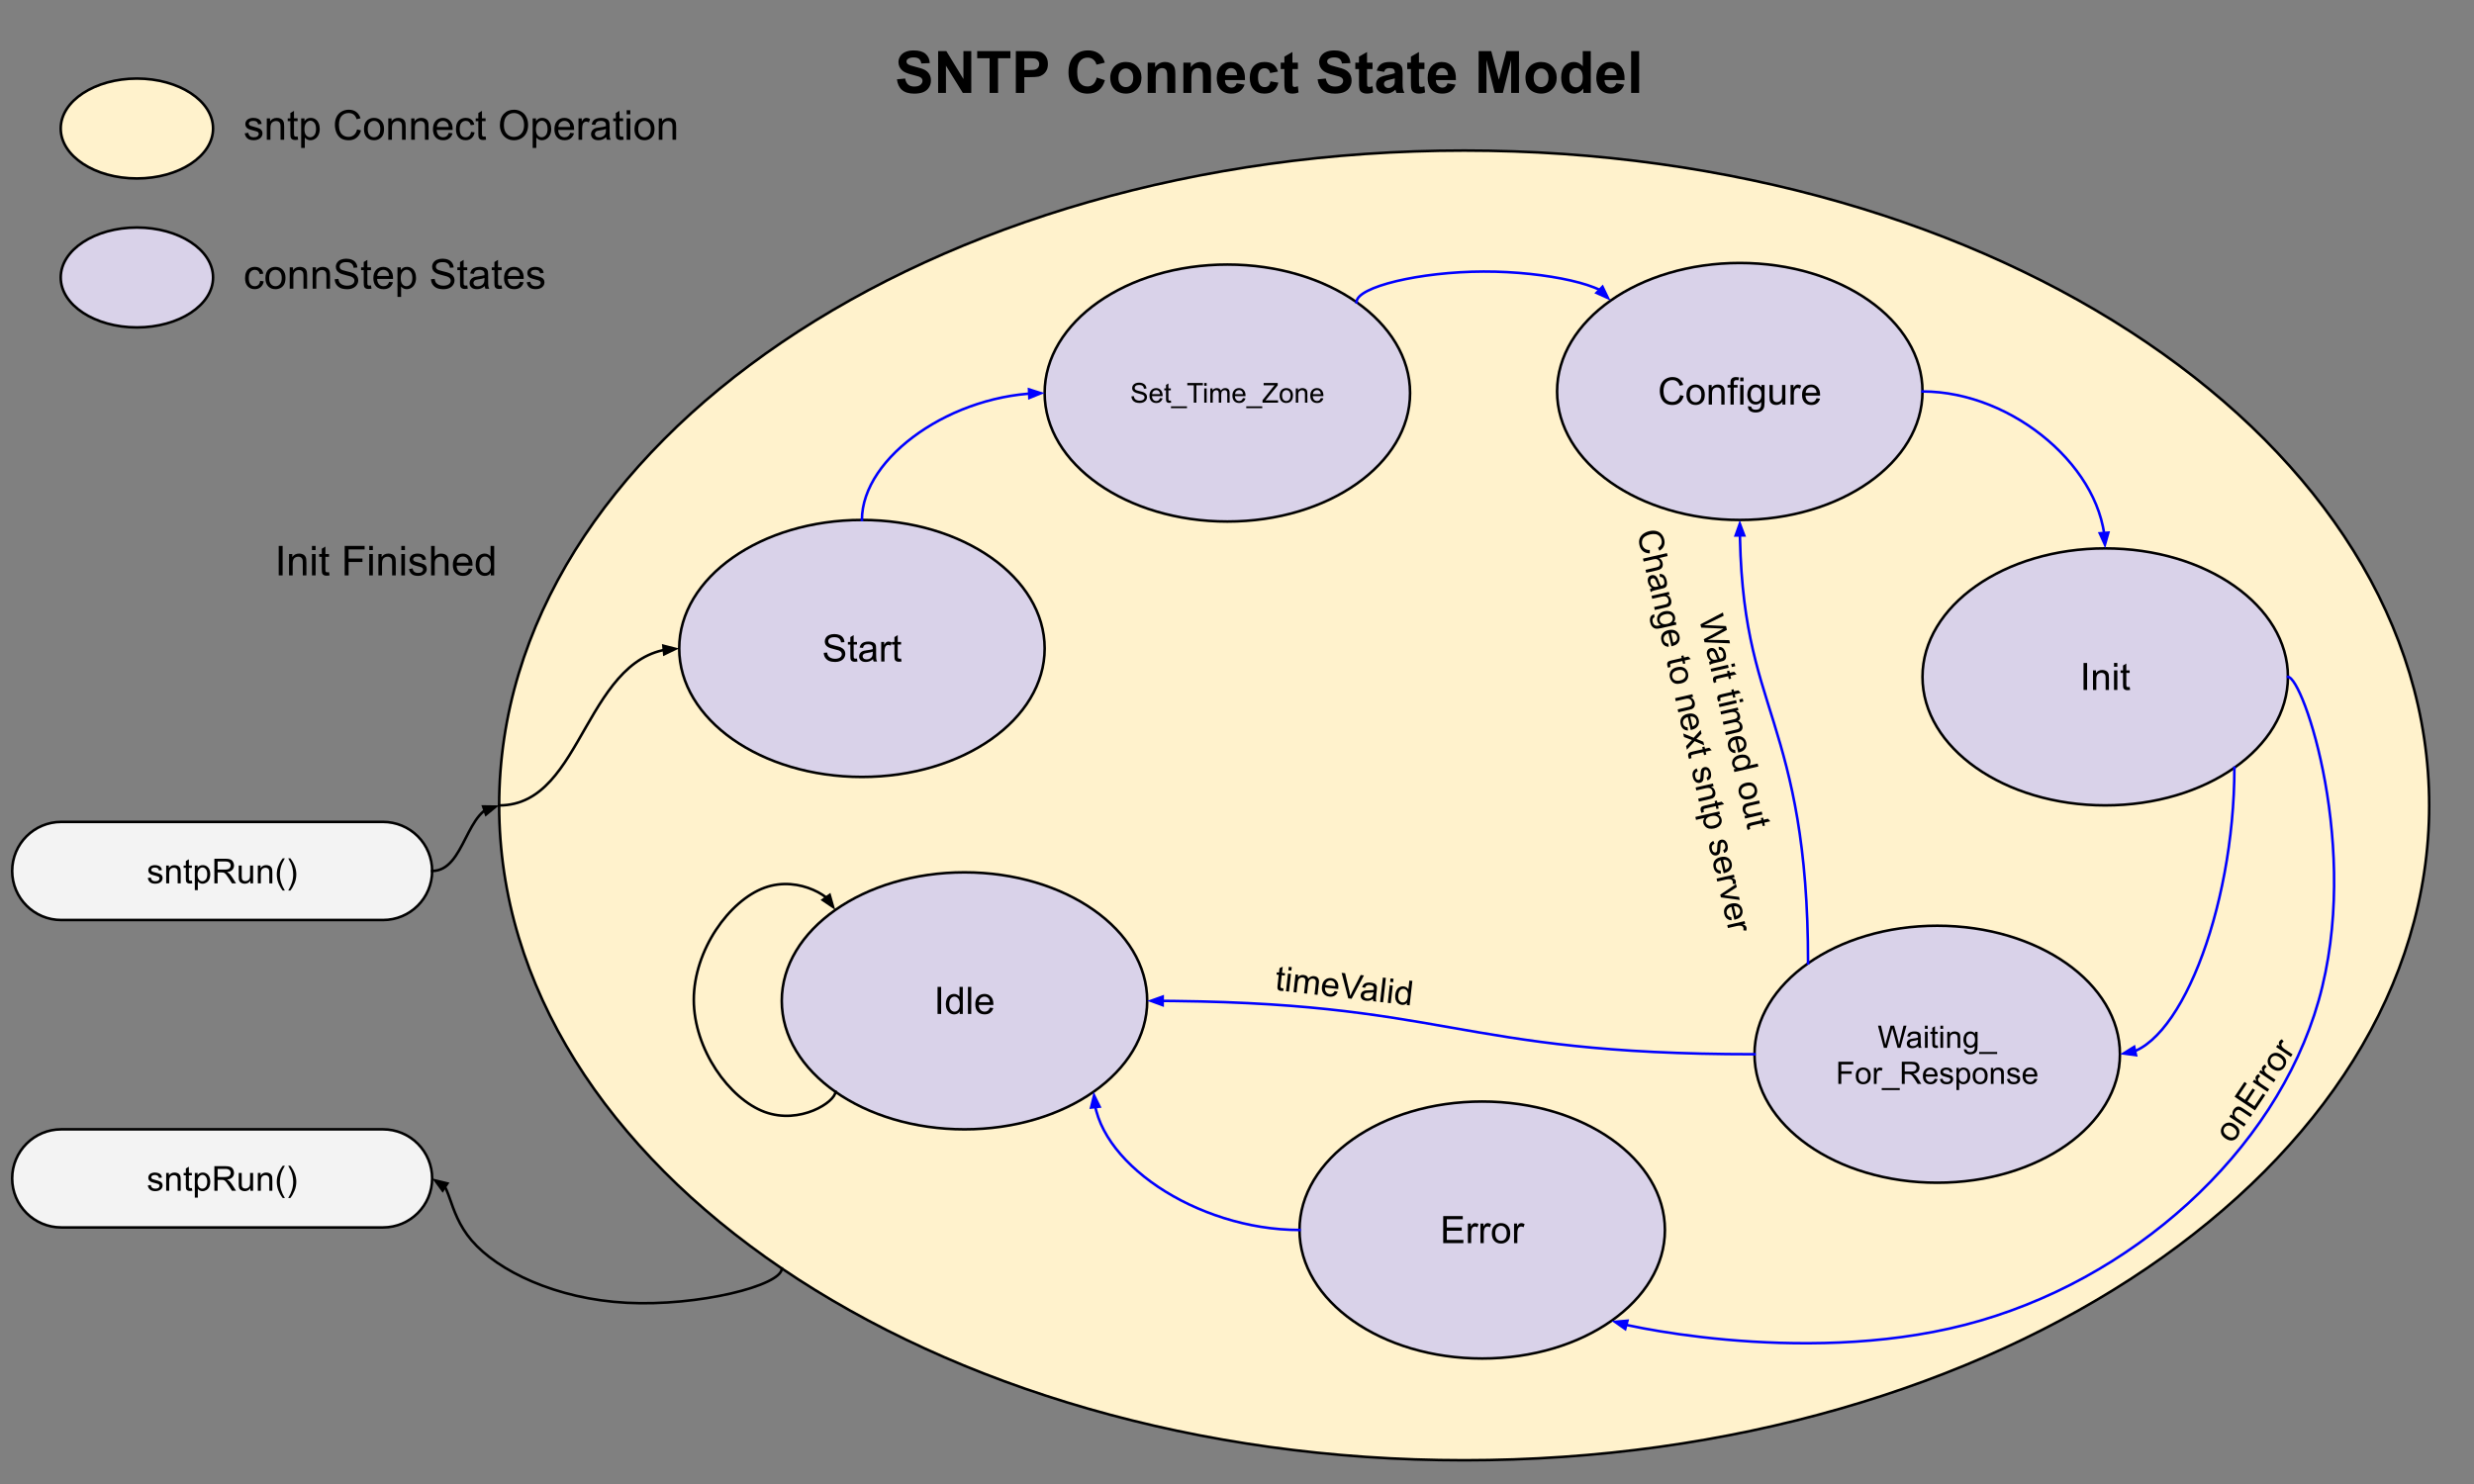 <svg version="1.1" viewBox="0.0 0.0 960.0 576.0" fill="none" stroke="none" stroke-linecap="square" stroke-miterlimit="10" xmlns:xlink="http://www.w3.org/1999/xlink" xmlns="http://www.w3.org/2000/svg"><rect x="0.0" y="0.0" width="960.0" height="576.0" fill="#808080" stroke="none"/><clipPath id="p.0"><path d="m0 0l960.0 0l0 576.0l-960.0 0l0 -576.0z" clip-rule="nonzero"/></clipPath><g clip-path="url(#p.0)"><path fill="#000000" fill-opacity="0.0" d="m0 0l960.0 0l0 576.0l-960.0 0z" fill-rule="evenodd"/><path fill="#000000" fill-opacity="0.0" d="m332.26 5.307l320.315 0l0 46.866l-320.315 0z" fill-rule="evenodd"/><path fill="#000000" d="m348.044 30.786l3.188 -0.312q0.297 1.609 1.172 2.359q0.875 0.75 2.375 0.75q1.578 0 2.375 -0.656q0.812 -0.672 0.812 -1.578q0 -0.562 -0.344 -0.969q-0.328 -0.406 -1.172 -0.703q-0.578 -0.203 -2.625 -0.719q-2.641 -0.641 -3.703 -1.594q-1.484 -1.344 -1.484 -3.266q0 -1.234 0.703 -2.312q0.703 -1.078 2.016 -1.641q1.328 -0.578 3.203 -0.578q3.047 0 4.594 1.344q1.547 1.344 1.625 3.578l-3.281 0.141q-0.203 -1.25 -0.906 -1.797q-0.688 -0.547 -2.062 -0.547q-1.438 0 -2.234 0.578q-0.531 0.375 -0.531 1.016q0 0.578 0.484 0.984q0.625 0.516 3.016 1.078q2.391 0.562 3.531 1.172q1.156 0.594 1.797 1.641q0.641 1.047 0.641 2.594q0 1.391 -0.781 2.609q-0.766 1.219 -2.188 1.812q-1.406 0.578 -3.516 0.578q-3.078 0 -4.734 -1.422q-1.641 -1.422 -1.969 -4.141zm15.987 5.281l0 -16.219l3.188 0l6.625 10.828l0 -10.828l3.047 0l0 16.219l-3.281 0l-6.547 -10.578l0 10.578l-3.031 0zm19.971 0l0 -13.469l-4.812 0l0 -2.75l12.891 0l0 2.75l-4.797 0l0 13.469l-3.281 0zm10.183 0l0 -16.219l5.266 0q2.984 0 3.891 0.25q1.391 0.359 2.328 1.578q0.953 1.219 0.953 3.156q0 1.5 -0.547 2.516q-0.547 1.016 -1.391 1.609q-0.828 0.578 -1.688 0.766q-1.172 0.219 -3.391 0.219l-2.141 0l0 6.125l-3.281 0zm3.281 -13.469l0 4.594l1.797 0q1.938 0 2.578 -0.25q0.656 -0.25 1.031 -0.797q0.375 -0.547 0.375 -1.266q0 -0.875 -0.531 -1.453q-0.516 -0.578 -1.312 -0.719q-0.578 -0.109 -2.359 -0.109l-1.578 0zm28.106 7.5l3.172 1.016q-0.734 2.656 -2.438 3.953q-1.688 1.281 -4.297 1.281q-3.234 0 -5.312 -2.203q-2.078 -2.219 -2.078 -6.047q0 -4.047 2.078 -6.281q2.094 -2.25 5.5 -2.25q2.984 0 4.844 1.766q1.109 1.031 1.656 2.984l-3.234 0.781q-0.297 -1.266 -1.219 -2.0q-0.906 -0.734 -2.203 -0.734q-1.812 0 -2.938 1.297q-1.109 1.297 -1.109 4.203q0 3.062 1.094 4.375q1.109 1.312 2.891 1.312q1.297 0 2.234 -0.828q0.938 -0.844 1.359 -2.625zm5.237 -0.078q0 -1.547 0.766 -2.984q0.766 -1.453 2.156 -2.219q1.406 -0.766 3.125 -0.766q2.672 0 4.375 1.734q1.703 1.734 1.703 4.375q0 2.672 -1.719 4.422q-1.719 1.75 -4.328 1.75q-1.625 0 -3.094 -0.719q-1.453 -0.734 -2.219 -2.141q-0.766 -1.422 -0.766 -3.453zm3.188 0.172q0 1.75 0.828 2.688q0.828 0.922 2.047 0.922q1.219 0 2.031 -0.922q0.828 -0.938 0.828 -2.703q0 -1.734 -0.828 -2.656q-0.812 -0.938 -2.031 -0.938q-1.219 0 -2.047 0.938q-0.828 0.922 -0.828 2.672zm22.058 5.875l-3.109 0l0 -6.0q0 -1.906 -0.203 -2.453q-0.188 -0.562 -0.641 -0.875q-0.453 -0.312 -1.078 -0.312q-0.812 0 -1.453 0.453q-0.641 0.438 -0.875 1.172q-0.234 0.719 -0.234 2.688l0 5.328l-3.109 0l0 -11.75l2.875 0l0 1.734q1.547 -2.0 3.875 -2.0q1.031 0 1.875 0.375q0.859 0.375 1.297 0.953q0.438 0.562 0.609 1.297q0.172 0.734 0.172 2.094l0 7.297zm13.839 0l-3.109 0l0 -6.0q0 -1.906 -0.203 -2.453q-0.188 -0.562 -0.641 -0.875q-0.453 -0.312 -1.078 -0.312q-0.812 0 -1.453 0.453q-0.641 0.438 -0.875 1.172q-0.234 0.719 -0.234 2.688l0 5.328l-3.109 0l0 -11.75l2.875 0l0 1.734q1.547 -2.0 3.875 -2.0q1.031 0 1.875 0.375q0.859 0.375 1.297 0.953q0.438 0.562 0.609 1.297q0.172 0.734 0.172 2.094l0 7.297zm9.964 -3.734l3.094 0.516q-0.594 1.703 -1.891 2.594q-1.281 0.891 -3.219 0.891q-3.062 0 -4.547 -2.0q-1.156 -1.609 -1.156 -4.047q0 -2.922 1.516 -4.578q1.531 -1.656 3.875 -1.656q2.625 0 4.141 1.734q1.516 1.734 1.438 5.297l-7.781 0q0.031 1.391 0.75 2.156q0.719 0.766 1.797 0.766q0.719 0 1.219 -0.391q0.5 -0.406 0.766 -1.281zm0.172 -3.141q-0.031 -1.359 -0.703 -2.062q-0.656 -0.703 -1.609 -0.703q-1.016 0 -1.688 0.75q-0.656 0.734 -0.656 2.016l4.656 0zm15.866 -1.406l-3.062 0.562q-0.156 -0.922 -0.703 -1.375q-0.547 -0.469 -1.422 -0.469q-1.172 0 -1.859 0.797q-0.688 0.797 -0.688 2.688q0 2.078 0.703 2.953q0.703 0.859 1.875 0.859q0.891 0 1.453 -0.5q0.562 -0.516 0.797 -1.734l3.062 0.516q-0.484 2.109 -1.844 3.188q-1.344 1.062 -3.609 1.062q-2.578 0 -4.109 -1.625q-1.531 -1.625 -1.531 -4.5q0 -2.906 1.531 -4.531q1.547 -1.625 4.172 -1.625q2.141 0 3.406 0.922q1.266 0.922 1.828 2.812zm7.741 -3.469l0 2.484l-2.125 0l0 4.734q0 1.438 0.062 1.672q0.062 0.234 0.266 0.391q0.219 0.156 0.531 0.156q0.438 0 1.25 -0.297l0.266 2.406q-1.078 0.469 -2.453 0.469q-0.844 0 -1.516 -0.281q-0.672 -0.281 -1.0 -0.719q-0.312 -0.453 -0.422 -1.219q-0.109 -0.547 -0.109 -2.203l0 -5.109l-1.422 0l0 -2.484l1.422 0l0 -2.328l3.125 -1.812l0 4.141l2.125 0zm7.636 6.469l3.187 -0.312q0.297 1.609 1.172 2.359q0.875 0.75 2.375 0.75q1.578 0 2.375 -0.656q0.812 -0.672 0.812 -1.578q0 -0.562 -0.344 -0.969q-0.328 -0.406 -1.172 -0.703q-0.578 -0.203 -2.625 -0.719q-2.641 -0.641 -3.703 -1.594q-1.484 -1.344 -1.484 -3.266q0 -1.234 0.703 -2.312q0.703 -1.078 2.016 -1.641q1.328 -0.578 3.203 -0.578q3.047 0 4.594 1.344q1.547 1.344 1.625 3.578l-3.281 0.141q-0.203 -1.25 -0.906 -1.797q-0.688 -0.547 -2.062 -0.547q-1.438 0 -2.234 0.578q-0.531 0.375 -0.531 1.016q0 0.578 0.484 0.984q0.625 0.516 3.016 1.078q2.391 0.562 3.531 1.172q1.156 0.594 1.797 1.641q0.641 1.047 0.641 2.594q0 1.391 -0.781 2.609q-0.766 1.219 -2.188 1.812q-1.406 0.578 -3.516 0.578q-3.078 0 -4.734 -1.422q-1.641 -1.422 -1.969 -4.141zm21.315 -6.469l0 2.484l-2.125 0l0 4.734q0 1.438 0.062 1.672q0.062 0.234 0.266 0.391q0.219 0.156 0.531 0.156q0.438 0 1.25 -0.297l0.266 2.406q-1.078 0.469 -2.453 0.469q-0.844 0 -1.516 -0.281q-0.672 -0.281 -1.0 -0.719q-0.312 -0.453 -0.422 -1.219q-0.109 -0.547 -0.109 -2.203l0 -5.109l-1.422 0l0 -2.484l1.422 0l0 -2.328l3.125 -1.812l0 4.141l2.125 0zm4.482 3.578l-2.828 -0.5q0.484 -1.703 1.641 -2.516q1.156 -0.828 3.453 -0.828q2.078 0 3.094 0.5q1.016 0.484 1.422 1.25q0.422 0.75 0.422 2.781l-0.031 3.625q0 1.547 0.141 2.281q0.156 0.734 0.578 1.578l-3.078 0q-0.125 -0.312 -0.297 -0.922q-0.078 -0.266 -0.109 -0.359q-0.797 0.766 -1.719 1.156q-0.906 0.391 -1.922 0.391q-1.828 0 -2.875 -0.984q-1.031 -0.984 -1.031 -2.484q0 -1.0 0.469 -1.781q0.484 -0.781 1.328 -1.188q0.859 -0.422 2.484 -0.734q2.172 -0.406 3.016 -0.766l0 -0.297q0 -0.906 -0.453 -1.281q-0.438 -0.391 -1.656 -0.391q-0.828 0 -1.297 0.328q-0.469 0.328 -0.75 1.141zm4.156 2.531q-0.594 0.203 -1.891 0.484q-1.297 0.266 -1.688 0.531q-0.609 0.438 -0.609 1.094q0 0.656 0.484 1.141q0.484 0.469 1.234 0.469q0.844 0 1.609 -0.562q0.562 -0.406 0.734 -1.016q0.125 -0.406 0.125 -1.516l0 -0.625zm11.507 -6.109l0 2.484l-2.125 0l0 4.734q0 1.438 0.062 1.672q0.062 0.234 0.266 0.391q0.219 0.156 0.531 0.156q0.438 0 1.25 -0.297l0.266 2.406q-1.078 0.469 -2.453 0.469q-0.844 0 -1.516 -0.281q-0.672 -0.281 -1.0 -0.719q-0.312 -0.453 -0.422 -1.219q-0.109 -0.547 -0.109 -2.203l0 -5.109l-1.422 0l0 -2.484l1.422 0l0 -2.328l3.125 -1.812l0 4.141l2.125 0zm8.967 8.016l3.094 0.516q-0.594 1.703 -1.891 2.594q-1.281 0.891 -3.219 0.891q-3.062 0 -4.547 -2.0q-1.156 -1.609 -1.156 -4.047q0 -2.922 1.516 -4.578q1.531 -1.656 3.875 -1.656q2.625 0 4.141 1.734q1.516 1.734 1.438 5.297l-7.781 0q0.031 1.391 0.75 2.156q0.719 0.766 1.797 0.766q0.719 0 1.219 -0.391q0.5 -0.406 0.766 -1.281zm0.172 -3.141q-0.031 -1.359 -0.703 -2.062q-0.656 -0.703 -1.609 -0.703q-1.016 0 -1.688 0.75q-0.656 0.734 -0.656 2.016l4.656 0zm11.895 6.875l0 -16.219l4.891 0l2.953 11.062l2.906 -11.062l4.906 0l0 16.219l-3.047 0l0 -12.766l-3.219 12.766l-3.141 0l-3.219 -12.766l0 12.766l-3.031 0zm18.17 -6.047q0 -1.547 0.766 -2.984q0.766 -1.453 2.156 -2.219q1.406 -0.766 3.125 -0.766q2.672 0 4.375 1.734q1.703 1.734 1.703 4.375q0 2.672 -1.719 4.422q-1.719 1.75 -4.328 1.75q-1.625 0 -3.094 -0.719q-1.453 -0.734 -2.219 -2.141q-0.766 -1.422 -0.766 -3.453zm3.188 0.172q0 1.75 0.828 2.688q0.828 0.922 2.047 0.922q1.219 0 2.031 -0.922q0.828 -0.938 0.828 -2.703q0 -1.734 -0.828 -2.656q-0.812 -0.938 -2.031 -0.938q-1.219 0 -2.047 0.938q-0.828 0.922 -0.828 2.672zm22.152 5.875l-2.891 0l0 -1.719q-0.719 1.0 -1.703 1.5q-0.969 0.484 -1.969 0.484q-2.031 0 -3.484 -1.625q-1.438 -1.641 -1.438 -4.562q0 -2.984 1.406 -4.531q1.406 -1.562 3.562 -1.562q1.969 0 3.406 1.641l0 -5.844l3.109 0l0 16.219zm-8.297 -6.125q0 1.875 0.516 2.719q0.75 1.219 2.094 1.219q1.078 0 1.828 -0.906q0.75 -0.922 0.75 -2.734q0 -2.031 -0.734 -2.922q-0.719 -0.891 -1.859 -0.891q-1.109 0 -1.859 0.891q-0.734 0.875 -0.734 2.625zm18.167 2.391l3.094 0.516q-0.594 1.703 -1.891 2.594q-1.281 0.891 -3.219 0.891q-3.062 0 -4.547 -2.0q-1.156 -1.609 -1.156 -4.047q0 -2.922 1.516 -4.578q1.531 -1.656 3.875 -1.656q2.625 0 4.141 1.734q1.516 1.734 1.438 5.297l-7.781 0q0.031 1.391 0.75 2.156q0.719 0.766 1.797 0.766q0.719 0 1.219 -0.391q0.5 -0.406 0.766 -1.281zm0.172 -3.141q-0.031 -1.359 -0.703 -2.062q-0.656 -0.703 -1.609 -0.703q-1.016 0 -1.688 0.75q-0.656 0.734 -0.656 2.016l4.656 0zm5.616 6.875l0 -16.219l3.109 0l0 16.219l-3.109 0z" fill-rule="nonzero"/><path fill="#000000" fill-opacity="0.0" d="m97.653 198.986l106.047 0l0 38.772l-106.047 0z" fill-rule="evenodd"/><path fill="#000000" d="m108.153 223.346l0 -11.453l1.516 0l0 11.453l-1.516 0zm4.008 0l0 -8.297l1.266 0l0 1.172q0.906 -1.359 2.641 -1.359q0.75 0 1.375 0.266q0.625 0.266 0.938 0.703q0.312 0.438 0.438 1.047q0.078 0.391 0.078 1.359l0 5.109l-1.406 0l0 -5.047q0 -0.859 -0.172 -1.281q-0.156 -0.438 -0.578 -0.688q-0.406 -0.25 -0.969 -0.25q-0.906 0 -1.562 0.578q-0.641 0.562 -0.641 2.156l0 4.531l-1.406 0zm8.898 -9.844l0 -1.609l1.406 0l0 1.609l-1.406 0zm0 9.844l0 -8.297l1.406 0l0 8.297l-1.406 0zm6.617 -1.266l0.203 1.25q-0.594 0.125 -1.062 0.125q-0.766 0 -1.188 -0.234q-0.422 -0.25 -0.594 -0.641q-0.172 -0.406 -0.172 -1.672l0 -4.766l-1.031 0l0 -1.094l1.031 0l0 -2.062l1.406 -0.844l0 2.906l1.406 0l0 1.094l-1.406 0l0 4.844q0 0.609 0.062 0.781q0.078 0.172 0.25 0.281q0.172 0.094 0.484 0.094q0.234 0 0.609 -0.062zm6.078 1.266l0 -11.453l7.734 0l0 1.344l-6.219 0l0 3.547l5.375 0l0 1.359l-5.375 0l0 5.203l-1.516 0zm9.523 -9.844l0 -1.609l1.406 0l0 1.609l-1.406 0zm0 9.844l0 -8.297l1.406 0l0 8.297l-1.406 0zm3.555 0l0 -8.297l1.266 0l0 1.172q0.906 -1.359 2.641 -1.359q0.75 0 1.375 0.266q0.625 0.266 0.938 0.703q0.312 0.438 0.438 1.047q0.078 0.391 0.078 1.359l0 5.109l-1.406 0l0 -5.047q0 -0.859 -0.172 -1.281q-0.156 -0.438 -0.578 -0.688q-0.406 -0.25 -0.969 -0.25q-0.906 0 -1.562 0.578q-0.641 0.562 -0.641 2.156l0 4.531l-1.406 0zm8.898 -9.844l0 -1.609l1.406 0l0 1.609l-1.406 0zm0 9.844l0 -8.297l1.406 0l0 8.297l-1.406 0zm2.992 -2.484l1.391 -0.219q0.109 0.844 0.641 1.297q0.547 0.438 1.5 0.438q0.969 0 1.438 -0.391q0.469 -0.406 0.469 -0.938q0 -0.469 -0.406 -0.75q-0.297 -0.188 -1.438 -0.469q-1.547 -0.391 -2.156 -0.672q-0.594 -0.297 -0.906 -0.797q-0.297 -0.5 -0.297 -1.109q0 -0.562 0.25 -1.031q0.25 -0.469 0.688 -0.781q0.328 -0.25 0.891 -0.406q0.578 -0.172 1.219 -0.172q0.984 0 1.719 0.281q0.734 0.281 1.078 0.766q0.359 0.469 0.5 1.281l-1.375 0.188q-0.094 -0.641 -0.547 -1.0q-0.453 -0.359 -1.266 -0.359q-0.969 0 -1.391 0.328q-0.406 0.312 -0.406 0.734q0 0.281 0.172 0.5q0.172 0.219 0.531 0.375q0.219 0.078 1.25 0.359q1.484 0.391 2.078 0.656q0.594 0.25 0.922 0.734q0.344 0.484 0.344 1.203q0 0.703 -0.422 1.328q-0.406 0.609 -1.188 0.953q-0.766 0.344 -1.734 0.344q-1.625 0 -2.469 -0.672q-0.844 -0.672 -1.078 -2.0zm8.562 2.484l0 -11.453l1.406 0l0 4.109q0.984 -1.141 2.484 -1.141q0.922 0 1.594 0.359q0.688 0.359 0.969 1.0q0.297 0.641 0.297 1.859l0 5.266l-1.406 0l0 -5.266q0 -1.047 -0.453 -1.531q-0.453 -0.484 -1.297 -0.484q-0.625 0 -1.172 0.328q-0.547 0.328 -0.781 0.891q-0.234 0.547 -0.234 1.516l0 4.547l-1.406 0zm14.57 -2.672l1.453 0.172q-0.344 1.281 -1.281 1.984q-0.922 0.703 -2.359 0.703q-1.828 0 -2.891 -1.125q-1.062 -1.125 -1.062 -3.141q0 -2.094 1.078 -3.25q1.078 -1.156 2.797 -1.156q1.656 0 2.703 1.141q1.062 1.125 1.062 3.172q0 0.125 0 0.375l-6.188 0q0.078 1.375 0.766 2.109q0.703 0.719 1.734 0.719q0.781 0 1.328 -0.406q0.547 -0.406 0.859 -1.297zm-4.609 -2.281l4.625 0q-0.094 -1.047 -0.531 -1.562q-0.672 -0.812 -1.734 -0.812q-0.969 0 -1.641 0.656q-0.656 0.641 -0.719 1.719zm13.211 4.953l0 -1.047q-0.781 1.234 -2.312 1.234q-1.0 0 -1.828 -0.547q-0.828 -0.547 -1.297 -1.531q-0.453 -0.984 -0.453 -2.25q0 -1.25 0.406 -2.25q0.422 -1.016 1.25 -1.547q0.828 -0.547 1.859 -0.547q0.75 0 1.328 0.312q0.594 0.312 0.953 0.828l0 -4.109l1.406 0l0 11.453l-1.312 0zm-4.438 -4.141q0 1.594 0.672 2.391q0.672 0.781 1.578 0.781q0.922 0 1.562 -0.75q0.656 -0.766 0.656 -2.312q0 -1.703 -0.656 -2.5q-0.656 -0.797 -1.625 -0.797q-0.938 0 -1.562 0.766q-0.625 0.766 -0.625 2.422z" fill-rule="nonzero"/><path fill="#d9d2e9" d="m23.561 107.695l0 0c0 -10.706 13.234 -19.386 29.559 -19.386l0 0c16.325 0 29.559 8.679 29.559 19.386l0 0c0 10.706 -13.234 19.386 -29.559 19.386l0 0c-16.325 0 -29.559 -8.679 -29.559 -19.386z" fill-rule="evenodd"/><path stroke="#000000" stroke-width="1.0" stroke-linejoin="round" stroke-linecap="butt" d="m23.561 107.695l0 0c0 -10.706 13.234 -19.386 29.559 -19.386l0 0c16.325 0 29.559 8.679 29.559 19.386l0 0c0 10.706 -13.234 19.386 -29.559 19.386l0 0c-16.325 0 -29.559 -8.679 -29.559 -19.386z" fill-rule="evenodd"/><path fill="#000000" fill-opacity="0.0" d="m85.465 87.702l137.228 0l0 38.772l-137.228 0z" fill-rule="evenodd"/><path fill="#000000" d="m100.933 109.015l1.391 0.188q-0.234 1.422 -1.172 2.234q-0.922 0.812 -2.281 0.812q-1.703 0 -2.75 -1.109q-1.031 -1.125 -1.031 -3.203q0 -1.344 0.438 -2.344q0.453 -1.016 1.359 -1.516q0.922 -0.5 1.984 -0.5q1.359 0 2.219 0.688q0.859 0.672 1.094 1.938l-1.359 0.203q-0.203 -0.828 -0.703 -1.25q-0.484 -0.422 -1.188 -0.422q-1.062 0 -1.734 0.766q-0.656 0.75 -0.656 2.406q0 1.672 0.641 2.438q0.641 0.75 1.672 0.75q0.828 0 1.375 -0.5q0.562 -0.516 0.703 -1.578zm2.062 -1.109q0 -2.297 1.281 -3.406q1.078 -0.922 2.609 -0.922q1.719 0 2.797 1.125q1.094 1.109 1.094 3.094q0 1.594 -0.484 2.516q-0.484 0.922 -1.406 1.438q-0.906 0.5 -2.0 0.5q-1.734 0 -2.812 -1.109q-1.078 -1.125 -1.078 -3.234zm1.453 0q0 1.594 0.688 2.391q0.703 0.797 1.75 0.797q1.047 0 1.734 -0.797q0.703 -0.797 0.703 -2.438q0 -1.531 -0.703 -2.328q-0.688 -0.797 -1.734 -0.797q-1.047 0 -1.75 0.797q-0.688 0.781 -0.688 2.375zm7.977 4.156l0 -8.297l1.266 0l0 1.172q0.906 -1.359 2.641 -1.359q0.75 0 1.375 0.266q0.625 0.266 0.938 0.703q0.312 0.438 0.438 1.047q0.078 0.391 0.078 1.359l0 5.109l-1.406 0l0 -5.047q0 -0.859 -0.172 -1.281q-0.156 -0.438 -0.578 -0.688q-0.406 -0.25 -0.969 -0.25q-0.906 0 -1.562 0.578q-0.641 0.562 -0.641 2.156l0 4.531l-1.406 0zm8.898 0l0 -8.297l1.266 0l0 1.172q0.906 -1.359 2.641 -1.359q0.75 0 1.375 0.266q0.625 0.266 0.938 0.703q0.312 0.438 0.438 1.047q0.078 0.391 0.078 1.359l0 5.109l-1.406 0l0 -5.047q0 -0.859 -0.172 -1.281q-0.156 -0.438 -0.578 -0.688q-0.406 -0.25 -0.969 -0.25q-0.906 0 -1.562 0.578q-0.641 0.562 -0.641 2.156l0 4.531l-1.406 0zm8.555 -3.688l1.438 -0.125q0.094 0.859 0.469 1.422q0.375 0.547 1.156 0.891q0.781 0.328 1.75 0.328q0.875 0 1.531 -0.25q0.672 -0.266 0.984 -0.703q0.328 -0.453 0.328 -0.984q0 -0.547 -0.312 -0.938q-0.312 -0.406 -1.031 -0.688q-0.453 -0.172 -2.031 -0.547q-1.578 -0.391 -2.219 -0.719q-0.812 -0.438 -1.219 -1.062q-0.406 -0.641 -0.406 -1.438q0 -0.859 0.484 -1.609q0.5 -0.766 1.438 -1.156q0.953 -0.391 2.109 -0.391q1.281 0 2.25 0.422q0.969 0.406 1.484 1.203q0.531 0.797 0.578 1.797l-1.453 0.109q-0.125 -1.078 -0.797 -1.625q-0.672 -0.562 -2.0 -0.562q-1.375 0 -2.0 0.5q-0.625 0.5 -0.625 1.219q0 0.609 0.438 1.016q0.438 0.391 2.281 0.812q1.859 0.422 2.547 0.734q1.0 0.453 1.469 1.172q0.484 0.703 0.484 1.625q0 0.906 -0.531 1.719q-0.516 0.812 -1.5 1.266q-0.984 0.453 -2.203 0.453q-1.562 0 -2.609 -0.453q-1.047 -0.469 -1.656 -1.375q-0.594 -0.906 -0.625 -2.062zm14.078 2.422l0.203 1.25q-0.594 0.125 -1.062 0.125q-0.766 0 -1.188 -0.234q-0.422 -0.25 -0.594 -0.641q-0.172 -0.406 -0.172 -1.672l0 -4.766l-1.031 0l0 -1.094l1.031 0l0 -2.062l1.406 -0.844l0 2.906l1.406 0l0 1.094l-1.406 0l0 4.844q0 0.609 0.062 0.781q0.078 0.172 0.25 0.281q0.172 0.094 0.484 0.094q0.234 0 0.609 -0.062zm7.055 -1.406l1.453 0.172q-0.344 1.281 -1.281 1.984q-0.922 0.703 -2.359 0.703q-1.828 0 -2.891 -1.125q-1.062 -1.125 -1.062 -3.141q0 -2.094 1.078 -3.25q1.078 -1.156 2.797 -1.156q1.656 0 2.703 1.141q1.062 1.125 1.062 3.172q0 0.125 0 0.375l-6.188 0q0.078 1.375 0.766 2.109q0.703 0.719 1.734 0.719q0.781 0 1.328 -0.406q0.547 -0.406 0.859 -1.297zm-4.609 -2.281l4.625 0q-0.094 -1.047 -0.531 -1.562q-0.672 -0.812 -1.734 -0.812q-0.969 0 -1.641 0.656q-0.656 0.641 -0.719 1.719zm7.836 8.141l0 -11.484l1.281 0l0 1.078q0.453 -0.641 1.016 -0.953q0.578 -0.312 1.391 -0.312q1.062 0 1.875 0.547q0.812 0.547 1.219 1.547q0.422 0.984 0.422 2.172q0 1.281 -0.469 2.297q-0.453 1.016 -1.328 1.562q-0.859 0.547 -1.828 0.547q-0.703 0 -1.266 -0.297q-0.547 -0.297 -0.906 -0.75l0 4.047l-1.406 0zm1.266 -7.297q0 1.609 0.641 2.375q0.656 0.766 1.578 0.766q0.938 0 1.609 -0.797q0.672 -0.797 0.672 -2.453q0 -1.594 -0.656 -2.375q-0.656 -0.797 -1.562 -0.797q-0.891 0 -1.594 0.844q-0.688 0.844 -0.688 2.438zm11.734 0.422l1.438 -0.125q0.094 0.859 0.469 1.422q0.375 0.547 1.156 0.891q0.781 0.328 1.75 0.328q0.875 0 1.531 -0.25q0.672 -0.266 0.984 -0.703q0.328 -0.453 0.328 -0.984q0 -0.547 -0.312 -0.938q-0.312 -0.406 -1.031 -0.688q-0.453 -0.172 -2.031 -0.547q-1.578 -0.391 -2.219 -0.719q-0.812 -0.438 -1.219 -1.062q-0.406 -0.641 -0.406 -1.438q0 -0.859 0.484 -1.609q0.5 -0.766 1.438 -1.156q0.953 -0.391 2.109 -0.391q1.281 0 2.25 0.422q0.969 0.406 1.484 1.203q0.531 0.797 0.578 1.797l-1.453 0.109q-0.125 -1.078 -0.797 -1.625q-0.672 -0.562 -2.0 -0.562q-1.375 0 -2.0 0.5q-0.625 0.5 -0.625 1.219q0 0.609 0.438 1.016q0.438 0.391 2.281 0.812q1.859 0.422 2.547 0.734q1.0 0.453 1.469 1.172q0.484 0.703 0.484 1.625q0 0.906 -0.531 1.719q-0.516 0.812 -1.5 1.266q-0.984 0.453 -2.203 0.453q-1.562 0 -2.609 -0.453q-1.047 -0.469 -1.656 -1.375q-0.594 -0.906 -0.625 -2.062zm14.078 2.422l0.203 1.25q-0.594 0.125 -1.062 0.125q-0.766 0 -1.188 -0.234q-0.422 -0.25 -0.594 -0.641q-0.172 -0.406 -0.172 -1.672l0 -4.766l-1.031 0l0 -1.094l1.031 0l0 -2.062l1.406 -0.844l0 2.906l1.406 0l0 1.094l-1.406 0l0 4.844q0 0.609 0.062 0.781q0.078 0.172 0.25 0.281q0.172 0.094 0.484 0.094q0.234 0 0.609 -0.062zm6.789 0.234q-0.781 0.672 -1.5 0.953q-0.719 0.266 -1.547 0.266q-1.375 0 -2.109 -0.672q-0.734 -0.672 -0.734 -1.703q0 -0.609 0.281 -1.109q0.281 -0.516 0.719 -0.812q0.453 -0.312 1.016 -0.469q0.422 -0.109 1.25 -0.203q1.703 -0.203 2.516 -0.484q0 -0.297 0 -0.375q0 -0.859 -0.391 -1.203q-0.547 -0.484 -1.609 -0.484q-0.984 0 -1.469 0.359q-0.469 0.344 -0.688 1.219l-1.375 -0.188q0.188 -0.875 0.609 -1.422q0.438 -0.547 1.25 -0.828q0.812 -0.297 1.875 -0.297q1.062 0 1.719 0.25q0.672 0.25 0.984 0.625q0.312 0.375 0.438 0.953q0.078 0.359 0.078 1.297l0 1.875q0 1.969 0.078 2.484q0.094 0.516 0.359 1.0l-1.469 0q-0.219 -0.438 -0.281 -1.031zm-0.109 -3.141q-0.766 0.312 -2.297 0.531q-0.875 0.125 -1.234 0.281q-0.359 0.156 -0.562 0.469q-0.188 0.297 -0.188 0.656q0 0.562 0.422 0.938q0.438 0.375 1.25 0.375q0.812 0 1.438 -0.344q0.641 -0.359 0.938 -0.984q0.234 -0.469 0.234 -1.406l0 -0.516zm6.664 2.906l0.203 1.25q-0.594 0.125 -1.062 0.125q-0.766 0 -1.188 -0.234q-0.422 -0.25 -0.594 -0.641q-0.172 -0.406 -0.172 -1.672l0 -4.766l-1.031 0l0 -1.094l1.031 0l0 -2.062l1.406 -0.844l0 2.906l1.406 0l0 1.094l-1.406 0l0 4.844q0 0.609 0.062 0.781q0.078 0.172 0.25 0.281q0.172 0.094 0.484 0.094q0.234 0 0.609 -0.062zm7.055 -1.406l1.453 0.172q-0.344 1.281 -1.281 1.984q-0.922 0.703 -2.359 0.703q-1.828 0 -2.891 -1.125q-1.062 -1.125 -1.062 -3.141q0 -2.094 1.078 -3.25q1.078 -1.156 2.797 -1.156q1.656 0 2.703 1.141q1.062 1.125 1.062 3.172q0 0.125 0 0.375l-6.188 0q0.078 1.375 0.766 2.109q0.703 0.719 1.734 0.719q0.781 0 1.328 -0.406q0.547 -0.406 0.859 -1.297zm-4.609 -2.281l4.625 0q-0.094 -1.047 -0.531 -1.562q-0.672 -0.812 -1.734 -0.812q-0.969 0 -1.641 0.656q-0.656 0.641 -0.719 1.719zm7.273 2.469l1.391 -0.219q0.109 0.844 0.641 1.297q0.547 0.438 1.5 0.438q0.969 0 1.438 -0.391q0.469 -0.406 0.469 -0.938q0 -0.469 -0.406 -0.75q-0.297 -0.188 -1.438 -0.469q-1.547 -0.391 -2.156 -0.672q-0.594 -0.297 -0.906 -0.797q-0.297 -0.5 -0.297 -1.109q0 -0.562 0.25 -1.031q0.25 -0.469 0.688 -0.781q0.328 -0.25 0.891 -0.406q0.578 -0.172 1.219 -0.172q0.984 0 1.719 0.281q0.734 0.281 1.078 0.766q0.359 0.469 0.5 1.281l-1.375 0.188q-0.094 -0.641 -0.547 -1.0q-0.453 -0.359 -1.266 -0.359q-0.969 0 -1.391 0.328q-0.406 0.312 -0.406 0.734q0 0.281 0.172 0.5q0.172 0.219 0.531 0.375q0.219 0.078 1.25 0.359q1.484 0.391 2.078 0.656q0.594 0.25 0.922 0.734q0.344 0.484 0.344 1.203q0 0.703 -0.422 1.328q-0.406 0.609 -1.188 0.953q-0.766 0.344 -1.734 0.344q-1.625 0 -2.469 -0.672q-0.844 -0.672 -1.078 -2.0z" fill-rule="nonzero"/><path fill="#fff2cc" d="m193.695 312.609l0 0c0 -140.376 167.65 -254.173 374.457 -254.173l0 0c206.807 0 374.457 113.797 374.457 254.173l0 0c0 140.376 -167.65 254.173 -374.457 254.173l0 0c-206.807 0 -374.457 -113.797 -374.457 -254.173z" fill-rule="evenodd"/><path stroke="#000000" stroke-width="1.0" stroke-linejoin="round" stroke-linecap="butt" d="m193.695 312.609l0 0c0 -140.376 167.65 -254.173 374.457 -254.173l0 0c206.807 0 374.457 113.797 374.457 254.173l0 0c0 140.376 -167.65 254.173 -374.457 254.173l0 0c-206.807 0 -374.457 -113.797 -374.457 -254.173z" fill-rule="evenodd"/><path fill="#f3f3f3" d="m4.724 338.051l0 0c0 -10.515 8.524 -19.039 19.039 -19.039l124.882 0c5.05 0 9.892 2.006 13.463 5.577c3.571 3.571 5.576 8.413 5.576 13.463l0 0l0 0c0 10.515 -8.524 19.039 -19.039 19.039l-124.882 0c-10.515 0 -19.039 -8.524 -19.039 -19.039z" fill-rule="evenodd"/><path stroke="#000000" stroke-width="1.0" stroke-linejoin="round" stroke-linecap="butt" d="m4.724 338.051l0 0c0 -10.515 8.524 -19.039 19.039 -19.039l124.882 0c5.05 0 9.892 2.006 13.463 5.577c3.571 3.571 5.576 8.413 5.576 13.463l0 0l0 0c0 10.515 -8.524 19.039 -19.039 19.039l-124.882 0c-10.515 0 -19.039 -8.524 -19.039 -19.039z" fill-rule="evenodd"/><path fill="#000000" d="m57.351 340.788l1.156 -0.188q0.109 0.703 0.547 1.078q0.453 0.359 1.25 0.359q0.812 0 1.203 -0.328q0.391 -0.328 0.391 -0.766q0 -0.391 -0.359 -0.625q-0.234 -0.156 -1.188 -0.391q-1.297 -0.328 -1.797 -0.562q-0.484 -0.25 -0.75 -0.656q-0.25 -0.422 -0.25 -0.938q0 -0.453 0.203 -0.844q0.219 -0.406 0.578 -0.672q0.281 -0.188 0.75 -0.328q0.469 -0.141 1.016 -0.141q0.812 0 1.422 0.234q0.609 0.234 0.906 0.641q0.297 0.391 0.406 1.062l-1.141 0.156q-0.078 -0.531 -0.453 -0.828q-0.375 -0.312 -1.062 -0.312q-0.812 0 -1.156 0.266q-0.344 0.266 -0.344 0.625q0 0.234 0.141 0.422q0.156 0.188 0.453 0.312q0.172 0.062 1.031 0.297q1.25 0.328 1.734 0.547q0.5 0.203 0.781 0.609q0.281 0.406 0.281 1.0q0 0.594 -0.344 1.109q-0.344 0.516 -1.0 0.797q-0.641 0.281 -1.453 0.281q-1.344 0 -2.047 -0.562q-0.703 -0.562 -0.906 -1.656zm7.133 2.062l0 -6.906l1.062 0l0 0.984q0.75 -1.141 2.188 -1.141q0.625 0 1.156 0.219q0.531 0.219 0.781 0.594q0.266 0.359 0.375 0.859q0.062 0.328 0.062 1.141l0 4.25l-1.172 0l0 -4.203q0 -0.719 -0.141 -1.062q-0.141 -0.359 -0.484 -0.562q-0.344 -0.219 -0.812 -0.219q-0.75 0 -1.297 0.469q-0.547 0.469 -0.547 1.797l0 3.781l-1.172 0zm9.975 -1.047l0.172 1.031q-0.5 0.109 -0.891 0.109q-0.641 0 -1.0 -0.203q-0.344 -0.203 -0.484 -0.531q-0.141 -0.328 -0.141 -1.391l0 -3.969l-0.859 0l0 -0.906l0.859 0l0 -1.719l1.172 -0.703l0 2.422l1.172 0l0 0.906l-1.172 0l0 4.047q0 0.5 0.047 0.641q0.062 0.141 0.203 0.234q0.141 0.078 0.406 0.078q0.203 0 0.516 -0.047zm1.14 3.703l0 -9.562l1.078 0l0 0.891q0.375 -0.531 0.844 -0.781q0.484 -0.266 1.156 -0.266q0.875 0 1.547 0.453q0.688 0.453 1.031 1.281q0.344 0.828 0.344 1.828q0 1.047 -0.375 1.906q-0.375 0.844 -1.109 1.297q-0.719 0.453 -1.531 0.453q-0.578 0 -1.047 -0.25q-0.469 -0.25 -0.766 -0.625l0 3.375l-1.172 0zm1.062 -6.078q0 1.344 0.531 1.984q0.547 0.625 1.312 0.625q0.781 0 1.344 -0.656q0.562 -0.656 0.562 -2.047q0 -1.312 -0.547 -1.969q-0.547 -0.672 -1.297 -0.672q-0.75 0 -1.328 0.703q-0.578 0.703 -0.578 2.031zm6.522 3.422l0 -9.547l4.234 0q1.266 0 1.922 0.266q0.672 0.25 1.062 0.906q0.406 0.656 0.406 1.438q0 1.016 -0.656 1.719q-0.656 0.688 -2.031 0.875q0.5 0.25 0.766 0.484q0.547 0.5 1.047 1.266l1.656 2.594l-1.578 0l-1.266 -1.984q-0.562 -0.859 -0.922 -1.312q-0.344 -0.453 -0.641 -0.641q-0.281 -0.188 -0.562 -0.25q-0.219 -0.047 -0.703 -0.047l-1.469 0l0 4.234l-1.266 0zm1.266 -5.328l2.719 0q0.859 0 1.344 -0.172q0.484 -0.188 0.734 -0.578q0.266 -0.391 0.266 -0.859q0 -0.672 -0.5 -1.109q-0.484 -0.438 -1.547 -0.438l-3.016 0l0 3.156zm12.719 5.328l0 -1.016q-0.812 1.172 -2.188 1.172q-0.609 0 -1.141 -0.234q-0.531 -0.234 -0.797 -0.578q-0.25 -0.359 -0.359 -0.875q-0.062 -0.344 -0.062 -1.094l0 -4.281l1.172 0l0 3.828q0 0.922 0.062 1.234q0.109 0.469 0.469 0.734q0.359 0.25 0.891 0.25q0.516 0 0.984 -0.266q0.469 -0.266 0.656 -0.734q0.188 -0.469 0.188 -1.344l0 -3.703l1.172 0l0 6.906l-1.047 0zm2.881 0l0 -6.906l1.062 0l0 0.984q0.75 -1.141 2.188 -1.141q0.625 0 1.156 0.219q0.531 0.219 0.781 0.594q0.266 0.359 0.375 0.859q0.062 0.328 0.062 1.141l0 4.25l-1.172 0l0 -4.203q0 -0.719 -0.141 -1.062q-0.141 -0.359 -0.484 -0.562q-0.344 -0.219 -0.812 -0.219q-0.75 0 -1.297 0.469q-0.547 0.469 -0.547 1.797l0 3.781l-1.172 0zm9.662 2.812q-0.984 -1.234 -1.656 -2.875q-0.656 -1.641 -0.656 -3.391q0 -1.547 0.5 -2.969q0.578 -1.641 1.812 -3.281l0.828 0q-0.781 1.359 -1.031 1.938q-0.406 0.891 -0.625 1.875q-0.281 1.219 -0.281 2.438q0 3.141 1.938 6.266l-0.828 0zm2.954 0l-0.828 0q1.938 -3.125 1.938 -6.266q0 -1.219 -0.281 -2.422q-0.219 -0.984 -0.609 -1.875q-0.266 -0.594 -1.047 -1.953l0.828 0q1.234 1.641 1.812 3.281q0.5 1.422 0.5 2.969q0 1.75 -0.672 3.391q-0.672 1.641 -1.641 2.875z" fill-rule="nonzero"/><path fill="#f3f3f3" d="m4.724 457.382l0 0c0 -10.515 8.524 -19.039 19.039 -19.039l124.882 0c5.05 0 9.892 2.006 13.463 5.576c3.571 3.571 5.576 8.413 5.576 13.463l0 0l0 0c0 10.515 -8.524 19.039 -19.039 19.039l-124.882 0c-10.515 0 -19.039 -8.524 -19.039 -19.039z" fill-rule="evenodd"/><path stroke="#000000" stroke-width="1.0" stroke-linejoin="round" stroke-linecap="butt" d="m4.724 457.382l0 0c0 -10.515 8.524 -19.039 19.039 -19.039l124.882 0c5.05 0 9.892 2.006 13.463 5.576c3.571 3.571 5.576 8.413 5.576 13.463l0 0l0 0c0 10.515 -8.524 19.039 -19.039 19.039l-124.882 0c-10.515 0 -19.039 -8.524 -19.039 -19.039z" fill-rule="evenodd"/><path fill="#000000" d="m57.351 460.119l1.156 -0.188q0.109 0.703 0.547 1.078q0.453 0.359 1.25 0.359q0.812 0 1.203 -0.328q0.391 -0.328 0.391 -0.766q0 -0.391 -0.359 -0.625q-0.234 -0.156 -1.188 -0.391q-1.297 -0.328 -1.797 -0.562q-0.484 -0.25 -0.75 -0.656q-0.25 -0.422 -0.25 -0.938q0 -0.453 0.203 -0.844q0.219 -0.406 0.578 -0.672q0.281 -0.188 0.75 -0.328q0.469 -0.141 1.016 -0.141q0.812 0 1.422 0.234q0.609 0.234 0.906 0.641q0.297 0.391 0.406 1.062l-1.141 0.156q-0.078 -0.531 -0.453 -0.828q-0.375 -0.312 -1.062 -0.312q-0.812 0 -1.156 0.266q-0.344 0.266 -0.344 0.625q0 0.234 0.141 0.422q0.156 0.188 0.453 0.312q0.172 0.062 1.031 0.297q1.25 0.328 1.734 0.547q0.5 0.203 0.781 0.609q0.281 0.406 0.281 1.0q0 0.594 -0.344 1.109q-0.344 0.516 -1.0 0.797q-0.641 0.281 -1.453 0.281q-1.344 0 -2.047 -0.562q-0.703 -0.562 -0.906 -1.656zm7.133 2.062l0 -6.906l1.062 0l0 0.984q0.75 -1.141 2.188 -1.141q0.625 0 1.156 0.219q0.531 0.219 0.781 0.594q0.266 0.359 0.375 0.859q0.062 0.328 0.062 1.141l0 4.25l-1.172 0l0 -4.203q0 -0.719 -0.141 -1.062q-0.141 -0.359 -0.484 -0.562q-0.344 -0.219 -0.812 -0.219q-0.75 0 -1.297 0.469q-0.547 0.469 -0.547 1.797l0 3.781l-1.172 0zm9.975 -1.047l0.172 1.031q-0.5 0.109 -0.891 0.109q-0.641 0 -1.0 -0.203q-0.344 -0.203 -0.484 -0.531q-0.141 -0.328 -0.141 -1.391l0 -3.969l-0.859 0l0 -0.906l0.859 0l0 -1.719l1.172 -0.703l0 2.422l1.172 0l0 0.906l-1.172 0l0 4.047q0 0.5 0.047 0.641q0.062 0.141 0.203 0.234q0.141 0.078 0.406 0.078q0.203 0 0.516 -0.047zm1.14 3.703l0 -9.562l1.078 0l0 0.891q0.375 -0.531 0.844 -0.781q0.484 -0.266 1.156 -0.266q0.875 0 1.547 0.453q0.688 0.453 1.031 1.281q0.344 0.828 0.344 1.828q0 1.047 -0.375 1.906q-0.375 0.844 -1.109 1.297q-0.719 0.453 -1.531 0.453q-0.578 0 -1.047 -0.25q-0.469 -0.25 -0.766 -0.625l0 3.375l-1.172 0zm1.062 -6.078q0 1.344 0.531 1.984q0.547 0.625 1.312 0.625q0.781 0 1.344 -0.656q0.562 -0.656 0.562 -2.047q0 -1.312 -0.547 -1.969q-0.547 -0.672 -1.297 -0.672q-0.75 0 -1.328 0.703q-0.578 0.703 -0.578 2.031zm6.522 3.422l0 -9.547l4.234 0q1.266 0 1.922 0.266q0.672 0.25 1.062 0.906q0.406 0.656 0.406 1.438q0 1.016 -0.656 1.719q-0.656 0.688 -2.031 0.875q0.5 0.25 0.766 0.484q0.547 0.5 1.047 1.266l1.656 2.594l-1.578 0l-1.266 -1.984q-0.562 -0.859 -0.922 -1.312q-0.344 -0.453 -0.641 -0.641q-0.281 -0.188 -0.562 -0.25q-0.219 -0.047 -0.703 -0.047l-1.469 0l0 4.234l-1.266 0zm1.266 -5.328l2.719 0q0.859 0 1.344 -0.172q0.484 -0.188 0.734 -0.578q0.266 -0.391 0.266 -0.859q0 -0.672 -0.5 -1.109q-0.484 -0.438 -1.547 -0.438l-3.016 0l0 3.156zm12.719 5.328l0 -1.016q-0.812 1.172 -2.188 1.172q-0.609 0 -1.141 -0.234q-0.531 -0.234 -0.797 -0.578q-0.25 -0.359 -0.359 -0.875q-0.062 -0.344 -0.062 -1.094l0 -4.281l1.172 0l0 3.828q0 0.922 0.062 1.234q0.109 0.469 0.469 0.734q0.359 0.25 0.891 0.25q0.516 0 0.984 -0.266q0.469 -0.266 0.656 -0.734q0.188 -0.469 0.188 -1.344l0 -3.703l1.172 0l0 6.906l-1.047 0zm2.881 0l0 -6.906l1.062 0l0 0.984q0.75 -1.141 2.188 -1.141q0.625 0 1.156 0.219q0.531 0.219 0.781 0.594q0.266 0.359 0.375 0.859q0.062 0.328 0.062 1.141l0 4.25l-1.172 0l0 -4.203q0 -0.719 -0.141 -1.062q-0.141 -0.359 -0.484 -0.562q-0.344 -0.219 -0.812 -0.219q-0.75 0 -1.297 0.469q-0.547 0.469 -0.547 1.797l0 3.781l-1.172 0zm9.662 2.812q-0.984 -1.234 -1.656 -2.875q-0.656 -1.641 -0.656 -3.391q0 -1.547 0.5 -2.969q0.578 -1.641 1.812 -3.281l0.828 0q-0.781 1.359 -1.031 1.938q-0.406 0.891 -0.625 1.875q-0.281 1.219 -0.281 2.438q0 3.141 1.938 6.266l-0.828 0zm2.954 0l-0.828 0q1.938 -3.125 1.938 -6.266q0 -1.219 -0.281 -2.422q-0.219 -0.984 -0.609 -1.875q-0.266 -0.594 -1.047 -1.953l0.828 0q1.234 1.641 1.812 3.281q0.5 1.422 0.5 2.969q0 1.75 -0.672 3.391q-0.672 1.641 -1.641 2.875z" fill-rule="nonzero"/><path fill="#fff2cc" d="m23.561 49.875l0 0c0 -10.706 13.234 -19.386 29.559 -19.386l0 0c16.325 0 29.559 8.679 29.559 19.386l0 0c0 10.706 -13.234 19.386 -29.559 19.386l0 0c-16.325 0 -29.559 -8.679 -29.559 -19.386z" fill-rule="evenodd"/><path stroke="#000000" stroke-width="1.0" stroke-linejoin="round" stroke-linecap="butt" d="m23.561 49.875l0 0c0 -10.706 13.234 -19.386 29.559 -19.386l0 0c16.325 0 29.559 8.679 29.559 19.386l0 0c0 10.706 -13.234 19.386 -29.559 19.386l0 0c-16.325 0 -29.559 -8.679 -29.559 -19.386z" fill-rule="evenodd"/><path fill="#000000" fill-opacity="0.0" d="m85.465 29.879l199.024 0l0 38.772l-199.024 0z" fill-rule="evenodd"/><path fill="#000000" d="m94.965 51.755l1.391 -0.219q0.109 0.844 0.641 1.297q0.547 0.438 1.5 0.438q0.969 0 1.438 -0.391q0.469 -0.406 0.469 -0.938q0 -0.469 -0.406 -0.75q-0.297 -0.188 -1.438 -0.469q-1.547 -0.391 -2.156 -0.672q-0.594 -0.297 -0.906 -0.797q-0.297 -0.5 -0.297 -1.109q0 -0.562 0.25 -1.031q0.25 -0.469 0.688 -0.781q0.328 -0.25 0.891 -0.406q0.578 -0.172 1.219 -0.172q0.984 0 1.719 0.281q0.734 0.281 1.078 0.766q0.359 0.469 0.5 1.281l-1.375 0.188q-0.094 -0.641 -0.547 -1.0q-0.453 -0.359 -1.266 -0.359q-0.969 0 -1.391 0.328q-0.406 0.312 -0.406 0.734q0 0.281 0.172 0.5q0.172 0.219 0.531 0.375q0.219 0.078 1.25 0.359q1.484 0.391 2.078 0.656q0.594 0.25 0.922 0.734q0.344 0.484 0.344 1.203q0 0.703 -0.422 1.328q-0.406 0.609 -1.188 0.953q-0.766 0.344 -1.734 0.344q-1.625 0 -2.469 -0.672q-0.844 -0.672 -1.078 -2.0zm8.562 2.484l0 -8.297l1.266 0l0 1.172q0.906 -1.359 2.641 -1.359q0.75 0 1.375 0.266q0.625 0.266 0.938 0.703q0.312 0.438 0.438 1.047q0.078 0.391 0.078 1.359l0 5.109l-1.406 0l0 -5.047q0 -0.859 -0.172 -1.281q-0.156 -0.438 -0.578 -0.688q-0.406 -0.25 -0.969 -0.25q-0.906 0 -1.562 0.578q-0.641 0.562 -0.641 2.156l0 4.531l-1.406 0zm11.961 -1.266l0.203 1.25q-0.594 0.125 -1.062 0.125q-0.766 0 -1.188 -0.234q-0.422 -0.25 -0.594 -0.641q-0.172 -0.406 -0.172 -1.672l0 -4.766l-1.031 0l0 -1.094l1.031 0l0 -2.062l1.406 -0.844l0 2.906l1.406 0l0 1.094l-1.406 0l0 4.844q0 0.609 0.062 0.781q0.078 0.172 0.25 0.281q0.172 0.094 0.484 0.094q0.234 0 0.609 -0.062zm1.383 4.453l0 -11.484l1.281 0l0 1.078q0.453 -0.641 1.016 -0.953q0.578 -0.312 1.391 -0.312q1.062 0 1.875 0.547q0.812 0.547 1.219 1.547q0.422 0.984 0.422 2.172q0 1.281 -0.469 2.297q-0.453 1.016 -1.328 1.562q-0.859 0.547 -1.828 0.547q-0.703 0 -1.266 -0.297q-0.547 -0.297 -0.906 -0.75l0 4.047l-1.406 0zm1.266 -7.297q0 1.609 0.641 2.375q0.656 0.766 1.578 0.766q0.938 0 1.609 -0.797q0.672 -0.797 0.672 -2.453q0 -1.594 -0.656 -2.375q-0.656 -0.797 -1.562 -0.797q-0.891 0 -1.594 0.844q-0.688 0.844 -0.688 2.438zm20.422 0.094l1.516 0.375q-0.469 1.875 -1.719 2.859q-1.234 0.984 -3.016 0.984q-1.859 0 -3.016 -0.75q-1.156 -0.766 -1.766 -2.188q-0.609 -1.438 -0.609 -3.078q0 -1.797 0.688 -3.125q0.688 -1.328 1.938 -2.016q1.266 -0.703 2.781 -0.703q1.719 0 2.891 0.875q1.172 0.875 1.641 2.469l-1.5 0.344q-0.391 -1.25 -1.156 -1.812q-0.75 -0.578 -1.906 -0.578q-1.312 0 -2.203 0.641q-0.891 0.625 -1.25 1.703q-0.359 1.062 -0.359 2.188q0 1.469 0.422 2.562q0.438 1.078 1.328 1.625q0.906 0.531 1.953 0.531q1.266 0 2.141 -0.734q0.891 -0.734 1.203 -2.172zm2.68 -0.141q0 -2.297 1.281 -3.406q1.078 -0.922 2.609 -0.922q1.719 0 2.797 1.125q1.094 1.109 1.094 3.094q0 1.594 -0.484 2.516q-0.484 0.922 -1.406 1.438q-0.906 0.5 -2.0 0.5q-1.734 0 -2.812 -1.109q-1.078 -1.125 -1.078 -3.234zm1.453 0q0 1.594 0.688 2.391q0.703 0.797 1.75 0.797q1.047 0 1.734 -0.797q0.703 -0.797 0.703 -2.438q0 -1.531 -0.703 -2.328q-0.688 -0.797 -1.734 -0.797q-1.047 0 -1.75 0.797q-0.688 0.781 -0.688 2.375zm7.977 4.156l0 -8.297l1.266 0l0 1.172q0.906 -1.359 2.641 -1.359q0.75 0 1.375 0.266q0.625 0.266 0.938 0.703q0.312 0.438 0.438 1.047q0.078 0.391 0.078 1.359l0 5.109l-1.406 0l0 -5.047q0 -0.859 -0.172 -1.281q-0.156 -0.438 -0.578 -0.688q-0.406 -0.25 -0.969 -0.25q-0.906 0 -1.562 0.578q-0.641 0.562 -0.641 2.156l0 4.531l-1.406 0zm8.898 0l0 -8.297l1.266 0l0 1.172q0.906 -1.359 2.641 -1.359q0.75 0 1.375 0.266q0.625 0.266 0.938 0.703q0.312 0.438 0.438 1.047q0.078 0.391 0.078 1.359l0 5.109l-1.406 0l0 -5.047q0 -0.859 -0.172 -1.281q-0.156 -0.438 -0.578 -0.688q-0.406 -0.25 -0.969 -0.25q-0.906 0 -1.562 0.578q-0.641 0.562 -0.641 2.156l0 4.531l-1.406 0zm14.57 -2.672l1.453 0.172q-0.344 1.281 -1.281 1.984q-0.922 0.703 -2.359 0.703q-1.828 0 -2.891 -1.125q-1.062 -1.125 -1.062 -3.141q0 -2.094 1.078 -3.25q1.078 -1.156 2.797 -1.156q1.656 0 2.703 1.141q1.062 1.125 1.062 3.172q0 0.125 0 0.375l-6.188 0q0.078 1.375 0.766 2.109q0.703 0.719 1.734 0.719q0.781 0 1.328 -0.406q0.547 -0.406 0.859 -1.297zm-4.609 -2.281l4.625 0q-0.094 -1.047 -0.531 -1.562q-0.672 -0.812 -1.734 -0.812q-0.969 0 -1.641 0.656q-0.656 0.641 -0.719 1.719zm13.242 1.906l1.391 0.188q-0.234 1.422 -1.172 2.234q-0.922 0.812 -2.281 0.812q-1.703 0 -2.75 -1.109q-1.031 -1.125 -1.031 -3.203q0 -1.344 0.438 -2.344q0.453 -1.016 1.359 -1.516q0.922 -0.5 1.984 -0.5q1.359 0 2.219 0.688q0.859 0.672 1.094 1.938l-1.359 0.203q-0.203 -0.828 -0.703 -1.25q-0.484 -0.422 -1.188 -0.422q-1.062 0 -1.734 0.766q-0.656 0.75 -0.656 2.406q0 1.672 0.641 2.438q0.641 0.75 1.672 0.75q0.828 0 1.375 -0.5q0.562 -0.516 0.703 -1.578zm5.656 1.781l0.203 1.25q-0.594 0.125 -1.062 0.125q-0.766 0 -1.188 -0.234q-0.422 -0.25 -0.594 -0.641q-0.172 -0.406 -0.172 -1.672l0 -4.766l-1.031 0l0 -1.094l1.031 0l0 -2.062l1.406 -0.844l0 2.906l1.406 0l0 1.094l-1.406 0l0 4.844q0 0.609 0.062 0.781q0.078 0.172 0.25 0.281q0.172 0.094 0.484 0.094q0.234 0 0.609 -0.062zm5.547 -4.312q0 -2.859 1.531 -4.469q1.531 -1.609 3.953 -1.609q1.578 0 2.844 0.766q1.281 0.75 1.953 2.109q0.672 1.344 0.672 3.062q0 1.75 -0.703 3.125q-0.703 1.375 -2.0 2.094q-1.281 0.703 -2.781 0.703q-1.609 0 -2.891 -0.781q-1.266 -0.797 -1.922 -2.141q-0.656 -1.359 -0.656 -2.859zm1.562 0.016q0 2.078 1.109 3.266q1.109 1.188 2.797 1.188q1.703 0 2.812 -1.203q1.109 -1.203 1.109 -3.406q0 -1.406 -0.484 -2.438q-0.469 -1.047 -1.375 -1.625q-0.906 -0.578 -2.047 -0.578q-1.609 0 -2.766 1.109q-1.156 1.109 -1.156 3.688zm11.164 8.75l0 -11.484l1.281 0l0 1.078q0.453 -0.641 1.016 -0.953q0.578 -0.312 1.391 -0.312q1.062 0 1.875 0.547q0.812 0.547 1.219 1.547q0.422 0.984 0.422 2.172q0 1.281 -0.469 2.297q-0.453 1.016 -1.328 1.562q-0.859 0.547 -1.828 0.547q-0.703 0 -1.266 -0.297q-0.547 -0.297 -0.906 -0.75l0 4.047l-1.406 0zm1.266 -7.297q0 1.609 0.641 2.375q0.656 0.766 1.578 0.766q0.938 0 1.609 -0.797q0.672 -0.797 0.672 -2.453q0 -1.594 -0.656 -2.375q-0.656 -0.797 -1.562 -0.797q-0.891 0 -1.594 0.844q-0.688 0.844 -0.688 2.438zm13.305 1.438l1.453 0.172q-0.344 1.281 -1.281 1.984q-0.922 0.703 -2.359 0.703q-1.828 0 -2.891 -1.125q-1.062 -1.125 -1.062 -3.141q0 -2.094 1.078 -3.25q1.078 -1.156 2.797 -1.156q1.656 0 2.703 1.141q1.062 1.125 1.062 3.172q0 0.125 0 0.375l-6.188 0q0.078 1.375 0.766 2.109q0.703 0.719 1.734 0.719q0.781 0 1.328 -0.406q0.547 -0.406 0.859 -1.297zm-4.609 -2.281l4.625 0q-0.094 -1.047 -0.531 -1.562q-0.672 -0.812 -1.734 -0.812q-0.969 0 -1.641 0.656q-0.656 0.641 -0.719 1.719zm7.82 4.953l0 -8.297l1.266 0l0 1.25q0.484 -0.875 0.891 -1.156q0.406 -0.281 0.906 -0.281q0.703 0 1.438 0.453l-0.484 1.297q-0.516 -0.297 -1.031 -0.297q-0.453 0 -0.828 0.281q-0.359 0.266 -0.516 0.766q-0.234 0.75 -0.234 1.641l0 4.344l-1.406 0zm10.75 -1.031q-0.781 0.672 -1.5 0.953q-0.719 0.266 -1.547 0.266q-1.375 0 -2.109 -0.672q-0.734 -0.672 -0.734 -1.703q0 -0.609 0.281 -1.109q0.281 -0.516 0.719 -0.812q0.453 -0.312 1.016 -0.469q0.422 -0.109 1.25 -0.203q1.703 -0.203 2.516 -0.484q0 -0.297 0 -0.375q0 -0.859 -0.391 -1.203q-0.547 -0.484 -1.609 -0.484q-0.984 0 -1.469 0.359q-0.469 0.344 -0.688 1.219l-1.375 -0.188q0.188 -0.875 0.609 -1.422q0.438 -0.547 1.25 -0.828q0.812 -0.297 1.875 -0.297q1.062 0 1.719 0.25q0.672 0.25 0.984 0.625q0.312 0.375 0.438 0.953q0.078 0.359 0.078 1.297l0 1.875q0 1.969 0.078 2.484q0.094 0.516 0.359 1.0l-1.469 0q-0.219 -0.438 -0.281 -1.031zm-0.109 -3.141q-0.766 0.312 -2.297 0.531q-0.875 0.125 -1.234 0.281q-0.359 0.156 -0.562 0.469q-0.188 0.297 -0.188 0.656q0 0.562 0.422 0.938q0.438 0.375 1.25 0.375q0.812 0 1.438 -0.344q0.641 -0.359 0.938 -0.984q0.234 -0.469 0.234 -1.406l0 -0.516zm6.664 2.906l0.203 1.25q-0.594 0.125 -1.062 0.125q-0.766 0 -1.188 -0.234q-0.422 -0.25 -0.594 -0.641q-0.172 -0.406 -0.172 -1.672l0 -4.766l-1.031 0l0 -1.094l1.031 0l0 -2.062l1.406 -0.844l0 2.906l1.406 0l0 1.094l-1.406 0l0 4.844q0 0.609 0.062 0.781q0.078 0.172 0.25 0.281q0.172 0.094 0.484 0.094q0.234 0 0.609 -0.062zm1.383 -8.578l0 -1.609l1.406 0l0 1.609l-1.406 0zm0 9.844l0 -8.297l1.406 0l0 8.297l-1.406 0zm3.023 -4.156q0 -2.297 1.281 -3.406q1.078 -0.922 2.609 -0.922q1.719 0 2.797 1.125q1.094 1.109 1.094 3.094q0 1.594 -0.484 2.516q-0.484 0.922 -1.406 1.438q-0.906 0.5 -2.0 0.5q-1.734 0 -2.812 -1.109q-1.078 -1.125 -1.078 -3.234zm1.453 0q0 1.594 0.688 2.391q0.703 0.797 1.75 0.797q1.047 0 1.734 -0.797q0.703 -0.797 0.703 -2.438q0 -1.531 -0.703 -2.328q-0.688 -0.797 -1.734 -0.797q-1.047 0 -1.75 0.797q-0.688 0.781 -0.688 2.375zm7.977 4.156l0 -8.297l1.266 0l0 1.172q0.906 -1.359 2.641 -1.359q0.75 0 1.375 0.266q0.625 0.266 0.938 0.703q0.312 0.438 0.438 1.047q0.078 0.391 0.078 1.359l0 5.109l-1.406 0l0 -5.047q0 -0.859 -0.172 -1.281q-0.156 -0.438 -0.578 -0.688q-0.406 -0.25 -0.969 -0.25q-0.906 0 -1.562 0.578q-0.641 0.562 -0.641 2.156l0 4.531l-1.406 0z" fill-rule="nonzero"/><path fill="#000000" fill-opacity="0.0" d="m483.717 361.063l79.843 9.102l-3.717 32.756l-79.843 -9.102z" fill-rule="evenodd"/><path fill="#000000" d="m497.974 383.576l0.055 1.044q-0.509 0.052 -0.897 0.008q-0.637 -0.073 -0.971 -0.315q-0.319 -0.241 -0.421 -0.583q-0.103 -0.342 0.017 -1.398l0.447 -3.943l-0.854 -0.097l0.102 -0.9l0.854 0.097l0.194 -1.708l1.244 -0.566l-0.273 2.406l1.164 0.133l-0.102 0.9l-1.164 -0.133l-0.456 4.021q-0.056 0.497 -0.026 0.642q0.046 0.147 0.175 0.256q0.131 0.094 0.395 0.124q0.202 0.023 0.518 0.012zm1.954 -6.964l0.153 -1.351l1.164 0.133l-0.153 1.351l-1.164 -0.133zm-0.923 8.135l0.779 -6.862l1.164 0.133l-0.779 6.862l-1.164 -0.133zm2.927 0.334l0.779 -6.862l1.04 0.119l-0.109 0.963q0.384 -0.475 0.945 -0.71q0.579 -0.249 1.262 -0.171q0.776 0.089 1.222 0.454q0.446 0.365 0.583 0.963q0.958 -1.102 2.262 -0.953q1.025 0.117 1.503 0.753q0.495 0.623 0.363 1.787l-0.536 4.72l-1.164 -0.133l0.491 -4.332q0.079 -0.699 -0.011 -1.008q-0.073 -0.323 -0.347 -0.543q-0.274 -0.22 -0.677 -0.266q-0.714 -0.081 -1.25 0.345q-0.536 0.426 -0.656 1.482l-0.453 3.99l-1.164 -0.133l0.506 -4.456q0.088 -0.776 -0.163 -1.198q-0.235 -0.42 -0.872 -0.493q-0.497 -0.057 -0.946 0.16q-0.447 0.201 -0.69 0.676q-0.243 0.476 -0.35 1.423l-0.403 3.555l-1.164 -0.133zm15.985 -0.411l1.18 0.276q-0.399 1.024 -1.242 1.525q-0.826 0.488 -2.021 0.351q-1.506 -0.172 -2.285 -1.204q-0.779 -1.032 -0.591 -2.694q0.197 -1.739 1.19 -2.585q1.01 -0.86 2.438 -0.697q1.382 0.158 2.145 1.188q0.764 1.031 0.57 2.738q-0.012 0.109 -0.035 0.31l-5.123 -0.584q-0.066 1.14 0.439 1.811q0.508 0.655 1.361 0.753q0.652 0.074 1.139 -0.2q0.489 -0.29 0.836 -0.99zm-3.604 -2.329l3.835 0.437q0.019 -0.863 -0.288 -1.338q-0.481 -0.747 -1.366 -0.848q-0.807 -0.092 -1.412 0.389q-0.603 0.466 -0.768 1.359zm8.871 5.163l-2.587 -9.904l1.351 0.154l1.686 7.175q0.202 0.856 0.321 1.609q0.305 -0.751 0.688 -1.494l3.344 -6.601l1.273 0.145l-4.787 9.063l-1.289 -0.147zm9.576 0.227q-0.715 0.485 -1.347 0.648q-0.615 0.15 -1.298 0.072q-1.133 -0.129 -1.677 -0.742q-0.542 -0.628 -0.443 -1.497q0.056 -0.497 0.321 -0.891q0.28 -0.393 0.681 -0.599q0.401 -0.206 0.882 -0.293q0.35 -0.039 1.06 -0.052q1.432 -0.01 2.126 -0.167q0.026 -0.233 0.034 -0.295q0.081 -0.714 -0.212 -1.046q-0.406 -0.439 -1.291 -0.54q-0.807 -0.092 -1.244 0.157q-0.42 0.235 -0.689 0.944l-1.116 -0.284q0.238 -0.712 0.646 -1.122q0.408 -0.41 1.102 -0.566q0.696 -0.172 1.581 -0.071q0.885 0.101 1.405 0.365q0.536 0.266 0.747 0.62q0.229 0.341 0.283 0.834q0.013 0.3 -0.075 1.077l-0.176 1.553q-0.183 1.615 -0.155 2.058q0.028 0.444 0.202 0.856l-1.211 -0.138q-0.146 -0.378 -0.136 -0.88zm0.201 -2.603q-0.667 0.191 -1.959 0.217q-0.726 0.027 -1.037 0.133q-0.309 0.091 -0.508 0.319q-0.183 0.231 -0.217 0.526q-0.053 0.466 0.253 0.815q0.322 0.351 1.005 0.429q0.668 0.076 1.229 -0.159q0.561 -0.235 0.868 -0.719q0.23 -0.367 0.318 -1.143l0.048 -0.419zm2.565 3.784l1.076 -9.486l1.164 0.133l-1.076 9.486l-1.164 -0.133zm3.896 -7.796l0.153 -1.351l1.164 0.133l-0.153 1.351l-1.164 -0.133zm-0.923 8.135l0.779 -6.862l1.164 0.133l-0.779 6.862l-1.164 -0.133zm7.382 0.842l0.099 -0.869q-0.768 0.95 -2.041 0.805q-0.807 -0.092 -1.455 -0.622q-0.632 -0.528 -0.928 -1.38q-0.279 -0.865 -0.159 -1.921q0.116 -1.025 0.553 -1.824q0.437 -0.799 1.169 -1.156q0.75 -0.371 1.588 -0.275q0.621 0.071 1.072 0.39q0.469 0.305 0.716 0.758l0.386 -3.4l1.164 0.133l-1.076 9.486l-1.087 -0.124zm-3.29 -3.851q-0.15 1.32 0.335 2.035q0.485 0.716 1.246 0.802q0.761 0.087 1.359 -0.474q0.598 -0.561 0.743 -1.834q0.16 -1.413 -0.309 -2.127q-0.468 -0.73 -1.259 -0.82q-0.776 -0.089 -1.376 0.488q-0.583 0.563 -0.738 1.929z" fill-rule="nonzero"/><path fill="#000000" fill-opacity="0.0" d="m167.684 338.051c6.503 0 9.753 -6.362 13.005 -12.724c3.252 -6.362 6.505 -12.724 13.011 -12.724" fill-rule="evenodd"/><path stroke="#000000" stroke-width="1.0" stroke-linejoin="round" stroke-linecap="butt" d="m167.684 338.051c6.503 0 9.753 -6.362 13.005 -12.724c1.626 -3.181 3.252 -6.362 5.285 -8.748c0.508 -0.596 1.042 -1.143 1.607 -1.628c0.141 -0.121 0.285 -0.238 0.43 -0.352l0.024 -0.018" fill-rule="evenodd"/><path fill="#000000" stroke="#000000" stroke-width="1.0" stroke-linecap="butt" d="m188.581 316.14l3.739 -3.056l-4.829 -0.062z" fill-rule="evenodd"/><path fill="#000000" fill-opacity="0.0" d="m167.684 457.382c7.687 0 5.303 12.433 15.373 24.144c10.071 11.711 32.596 22.702 60.156 24.144c27.56 1.442 60.156 -6.664 60.156 -13.327" fill-rule="evenodd"/><path stroke="#000000" stroke-width="1.0" stroke-linejoin="round" stroke-linecap="butt" d="m172.675 460.712l0.118 0.221c0.055 0.105 0.109 0.213 0.162 0.322c0.107 0.219 0.212 0.445 0.315 0.678c0.413 0.934 0.8 1.986 1.206 3.129c1.624 4.572 3.545 10.608 8.581 16.464c10.071 11.711 32.596 22.702 60.156 24.144c27.56 1.442 60.156 -6.664 60.156 -13.327" fill-rule="evenodd"/><path fill="#000000" stroke="#000000" stroke-width="1.0" stroke-linecap="butt" d="m173.592 459.338l-4.692 -1.145l2.858 3.893z" fill-rule="evenodd"/><path fill="#d9d2e9" d="m680.815 409.186l0 0c0 -27.545 31.742 -49.874 70.898 -49.874l0 0c39.156 0 70.898 22.329 70.898 49.874l0 0c0 27.545 -31.742 49.874 -70.898 49.874l0 0c-39.156 0 -70.898 -22.329 -70.898 -49.874z" fill-rule="evenodd"/><path stroke="#000000" stroke-width="1.0" stroke-linejoin="round" stroke-linecap="butt" d="m680.815 409.186l0 0c0 -27.545 31.742 -49.874 70.898 -49.874l0 0c39.156 0 70.898 22.329 70.898 49.874l0 0c0 27.545 -31.742 49.874 -70.898 49.874l0 0c-39.156 0 -70.898 -22.329 -70.898 -49.874z" fill-rule="evenodd"/><path fill="#000000" d="m731.014 406.706l-2.281 -8.594l1.172 0l1.312 5.641q0.203 0.875 0.359 1.75q0.328 -1.375 0.391 -1.594l1.625 -5.797l1.375 0l1.234 4.344q0.453 1.625 0.672 3.047q0.156 -0.812 0.422 -1.875l1.344 -5.516l1.141 0l-2.344 8.594l-1.109 0l-1.797 -6.547q-0.234 -0.812 -0.281 -1.0q-0.125 0.578 -0.25 1.0l-1.812 6.547l-1.172 0zm13.318 -0.766q-0.594 0.5 -1.141 0.703q-0.531 0.203 -1.156 0.203q-1.031 0 -1.578 -0.5q-0.547 -0.5 -0.547 -1.281q0 -0.453 0.203 -0.828q0.203 -0.391 0.547 -0.609q0.344 -0.234 0.766 -0.344q0.297 -0.094 0.938 -0.172q1.266 -0.141 1.875 -0.359q0 -0.219 0 -0.266q0 -0.656 -0.297 -0.922q-0.406 -0.344 -1.203 -0.344q-0.734 0 -1.094 0.266q-0.359 0.25 -0.531 0.906l-1.031 -0.141q0.141 -0.656 0.469 -1.062q0.328 -0.406 0.938 -0.625q0.609 -0.219 1.406 -0.219q0.797 0 1.297 0.188q0.5 0.188 0.734 0.469q0.234 0.281 0.328 0.719q0.047 0.266 0.047 0.969l0 1.406q0 1.469 0.062 1.859q0.078 0.391 0.281 0.75l-1.109 0q-0.156 -0.328 -0.203 -0.766zm-0.094 -2.359q-0.578 0.234 -1.719 0.406q-0.656 0.094 -0.922 0.219q-0.266 0.109 -0.422 0.328q-0.141 0.219 -0.141 0.5q0 0.422 0.312 0.703q0.328 0.281 0.938 0.281q0.609 0 1.078 -0.266q0.484 -0.266 0.703 -0.734q0.172 -0.359 0.172 -1.047l0 -0.391zm2.705 -4.25l0 -1.219l1.062 0l0 1.219l-1.062 0zm0 7.375l0 -6.219l1.062 0l0 6.219l-1.062 0zm4.963 -0.938l0.156 0.922q-0.453 0.094 -0.797 0.094q-0.578 0 -0.891 -0.172q-0.312 -0.188 -0.453 -0.484q-0.125 -0.297 -0.125 -1.25l0 -3.578l-0.766 0l0 -0.812l0.766 0l0 -1.547l1.047 -0.625l0 2.172l1.062 0l0 0.812l-1.062 0l0 3.641q0 0.453 0.047 0.578q0.062 0.125 0.188 0.203q0.125 0.078 0.359 0.078q0.188 0 0.469 -0.031zm1.037 -6.438l0 -1.219l1.062 0l0 1.219l-1.062 0zm0 7.375l0 -6.219l1.062 0l0 6.219l-1.062 0zm2.666 0l0 -6.219l0.938 0l0 0.875q0.688 -1.016 1.984 -1.016q0.562 0 1.031 0.203q0.484 0.203 0.719 0.531q0.234 0.328 0.328 0.766q0.047 0.297 0.047 1.031l0 3.828l-1.047 0l0 -3.781q0 -0.656 -0.125 -0.969q-0.125 -0.312 -0.438 -0.5q-0.312 -0.203 -0.734 -0.203q-0.672 0 -1.172 0.438q-0.484 0.422 -0.484 1.609l0 3.406l-1.047 0zm6.471 0.516l1.031 0.156q0.062 0.469 0.359 0.688q0.391 0.297 1.062 0.297q0.734 0 1.125 -0.297q0.406 -0.297 0.547 -0.812q0.094 -0.328 0.078 -1.359q-0.688 0.812 -1.719 0.812q-1.281 0 -1.984 -0.922q-0.703 -0.938 -0.703 -2.219q0 -0.891 0.312 -1.641q0.328 -0.766 0.938 -1.172q0.609 -0.406 1.438 -0.406q1.109 0 1.828 0.891l0 -0.75l0.969 0l0 5.375q0 1.453 -0.297 2.062q-0.297 0.609 -0.938 0.953q-0.641 0.359 -1.578 0.359q-1.109 0 -1.797 -0.5q-0.688 -0.5 -0.672 -1.516zm0.875 -3.734q0 1.219 0.484 1.781q0.484 0.562 1.219 0.562q0.734 0 1.219 -0.562q0.5 -0.562 0.5 -1.75q0 -1.141 -0.516 -1.719q-0.5 -0.578 -1.219 -0.578q-0.703 0 -1.203 0.578q-0.484 0.562 -0.484 1.688zm5.018 5.609l0 -0.766l7.0 0l0 0.766l-7.0 0z" fill-rule="nonzero"/><path fill="#000000" d="m713.343 420.706l0 -8.594l5.797 0l0 1.016l-4.656 0l0 2.656l4.031 0l0 1.016l-4.031 0l0 3.906l-1.141 0zm6.752 -3.109q0 -1.734 0.953 -2.562q0.797 -0.688 1.953 -0.688q1.281 0 2.094 0.844q0.828 0.828 0.828 2.312q0 1.203 -0.359 1.891q-0.359 0.688 -1.062 1.078q-0.688 0.375 -1.5 0.375q-1.297 0 -2.109 -0.828q-0.797 -0.844 -0.797 -2.422zm1.078 0q0 1.188 0.516 1.781q0.531 0.594 1.312 0.594q0.797 0 1.312 -0.594q0.516 -0.594 0.516 -1.812q0 -1.156 -0.531 -1.75q-0.516 -0.594 -1.297 -0.594q-0.781 0 -1.312 0.594q-0.516 0.578 -0.516 1.781zm5.971 3.109l0 -6.219l0.953 0l0 0.938q0.359 -0.656 0.656 -0.859q0.312 -0.219 0.688 -0.219q0.531 0 1.078 0.328l-0.359 0.984q-0.391 -0.234 -0.766 -0.234q-0.359 0 -0.641 0.219q-0.266 0.203 -0.375 0.578q-0.188 0.562 -0.188 1.219l0 3.266l-1.047 0zm3.027 2.391l0 -0.766l7.0 0l0 0.766l-7.0 0zm7.799 -2.391l0 -8.594l3.812 0q1.156 0 1.75 0.234q0.594 0.234 0.953 0.828q0.359 0.578 0.359 1.281q0 0.922 -0.594 1.547q-0.594 0.625 -1.828 0.797q0.453 0.219 0.688 0.422q0.5 0.453 0.938 1.141l1.5 2.344l-1.438 0l-1.125 -1.781q-0.5 -0.781 -0.828 -1.188q-0.312 -0.406 -0.578 -0.562q-0.25 -0.172 -0.516 -0.25q-0.188 -0.031 -0.625 -0.031l-1.328 0l0 3.812l-1.141 0zm1.141 -4.797l2.453 0q0.766 0 1.203 -0.156q0.453 -0.172 0.672 -0.516q0.234 -0.359 0.234 -0.781q0 -0.609 -0.453 -1.0q-0.438 -0.391 -1.391 -0.391l-2.719 0l0 2.844zm11.635 2.797l1.094 0.125q-0.25 0.953 -0.953 1.484q-0.703 0.531 -1.781 0.531q-1.359 0 -2.172 -0.844q-0.797 -0.844 -0.797 -2.359q0 -1.562 0.812 -2.422q0.812 -0.875 2.094 -0.875q1.25 0 2.031 0.844q0.797 0.844 0.797 2.391q0 0.094 0 0.281l-4.641 0q0.062 1.031 0.578 1.578q0.516 0.531 1.297 0.531q0.578 0 0.984 -0.297q0.422 -0.312 0.656 -0.969zm-3.453 -1.703l3.469 0q-0.062 -0.797 -0.391 -1.188q-0.516 -0.609 -1.312 -0.609q-0.734 0 -1.234 0.484q-0.484 0.484 -0.531 1.312zm5.455 1.844l1.031 -0.156q0.094 0.625 0.484 0.953q0.406 0.328 1.141 0.328q0.719 0 1.062 -0.281q0.359 -0.297 0.359 -0.703q0 -0.359 -0.312 -0.562q-0.219 -0.141 -1.078 -0.359q-1.156 -0.297 -1.609 -0.5q-0.438 -0.219 -0.672 -0.594q-0.234 -0.375 -0.234 -0.844q0 -0.406 0.188 -0.766q0.188 -0.359 0.516 -0.594q0.25 -0.172 0.672 -0.297q0.422 -0.125 0.922 -0.125q0.719 0 1.266 0.219q0.562 0.203 0.828 0.562q0.266 0.359 0.359 0.953l-1.031 0.141q-0.062 -0.469 -0.406 -0.734q-0.328 -0.281 -0.953 -0.281q-0.719 0 -1.031 0.25q-0.312 0.234 -0.312 0.562q0 0.203 0.125 0.359q0.141 0.172 0.406 0.281q0.156 0.062 0.938 0.266q1.125 0.312 1.562 0.5q0.438 0.188 0.688 0.547q0.25 0.359 0.25 0.906q0 0.531 -0.312 1.0q-0.297 0.453 -0.875 0.719q-0.578 0.25 -1.312 0.25q-1.219 0 -1.859 -0.5q-0.625 -0.516 -0.797 -1.5zm6.422 4.25l0 -8.609l0.953 0l0 0.797q0.344 -0.469 0.766 -0.703q0.438 -0.234 1.047 -0.234q0.797 0 1.406 0.406q0.609 0.406 0.906 1.156q0.312 0.75 0.312 1.641q0 0.953 -0.344 1.719q-0.328 0.766 -0.984 1.172q-0.656 0.406 -1.375 0.406q-0.531 0 -0.953 -0.219q-0.422 -0.234 -0.688 -0.562l0 3.031l-1.047 0zm0.953 -5.469q0 1.203 0.484 1.781q0.484 0.562 1.172 0.562q0.703 0 1.203 -0.594q0.5 -0.594 0.5 -1.844q0 -1.188 -0.484 -1.766q-0.484 -0.594 -1.172 -0.594q-0.672 0 -1.188 0.625q-0.516 0.625 -0.516 1.828zm5.33 -0.031q0 -1.734 0.953 -2.562q0.797 -0.688 1.953 -0.688q1.281 0 2.094 0.844q0.828 0.828 0.828 2.312q0 1.203 -0.359 1.891q-0.359 0.688 -1.062 1.078q-0.688 0.375 -1.5 0.375q-1.297 0 -2.109 -0.828q-0.797 -0.844 -0.797 -2.422zm1.078 0q0 1.188 0.516 1.781q0.531 0.594 1.312 0.594q0.797 0 1.312 -0.594q0.516 -0.594 0.516 -1.812q0 -1.156 -0.531 -1.75q-0.516 -0.594 -1.297 -0.594q-0.781 0 -1.312 0.594q-0.516 0.578 -0.516 1.781zm5.986 3.109l0 -6.219l0.938 0l0 0.875q0.688 -1.016 1.984 -1.016q0.562 0 1.031 0.203q0.484 0.203 0.719 0.531q0.234 0.328 0.328 0.766q0.047 0.297 0.047 1.031l0 3.828l-1.047 0l0 -3.781q0 -0.656 -0.125 -0.969q-0.125 -0.312 -0.438 -0.5q-0.312 -0.203 -0.734 -0.203q-0.672 0 -1.172 0.438q-0.484 0.422 -0.484 1.609l0 3.406l-1.047 0zm6.252 -1.859l1.031 -0.156q0.094 0.625 0.484 0.953q0.406 0.328 1.141 0.328q0.719 0 1.062 -0.281q0.359 -0.297 0.359 -0.703q0 -0.359 -0.312 -0.562q-0.219 -0.141 -1.078 -0.359q-1.156 -0.297 -1.609 -0.5q-0.438 -0.219 -0.672 -0.594q-0.234 -0.375 -0.234 -0.844q0 -0.406 0.188 -0.766q0.188 -0.359 0.516 -0.594q0.25 -0.172 0.672 -0.297q0.422 -0.125 0.922 -0.125q0.719 0 1.266 0.219q0.562 0.203 0.828 0.562q0.266 0.359 0.359 0.953l-1.031 0.141q-0.062 -0.469 -0.406 -0.734q-0.328 -0.281 -0.953 -0.281q-0.719 0 -1.031 0.25q-0.312 0.234 -0.312 0.562q0 0.203 0.125 0.359q0.141 0.172 0.406 0.281q0.156 0.062 0.938 0.266q1.125 0.312 1.562 0.5q0.438 0.188 0.688 0.547q0.25 0.359 0.25 0.906q0 0.531 -0.312 1.0q-0.297 0.453 -0.875 0.719q-0.578 0.25 -1.312 0.25q-1.219 0 -1.859 -0.5q-0.625 -0.516 -0.797 -1.5zm10.672 -0.141l1.094 0.125q-0.25 0.953 -0.953 1.484q-0.703 0.531 -1.781 0.531q-1.359 0 -2.172 -0.844q-0.797 -0.844 -0.797 -2.359q0 -1.562 0.812 -2.422q0.812 -0.875 2.094 -0.875q1.25 0 2.031 0.844q0.797 0.844 0.797 2.391q0 0.094 0 0.281l-4.641 0q0.062 1.031 0.578 1.578q0.516 0.531 1.297 0.531q0.578 0 0.984 -0.297q0.422 -0.312 0.656 -0.969zm-3.453 -1.703l3.469 0q-0.062 -0.797 -0.391 -1.188q-0.516 -0.609 -1.312 -0.609q-0.734 0 -1.234 0.484q-0.484 0.484 -0.531 1.312z" fill-rule="nonzero"/><path fill="#d9d2e9" d="m263.563 251.69l0 0c0 -27.545 31.742 -49.874 70.898 -49.874l0 0c39.156 0 70.898 22.329 70.898 49.874l0 0c0 27.545 -31.742 49.874 -70.898 49.874l0 0c-39.156 0 -70.898 -22.329 -70.898 -49.874z" fill-rule="evenodd"/><path stroke="#000000" stroke-width="1.0" stroke-linejoin="round" stroke-linecap="butt" d="m263.563 251.69l0 0c0 -27.545 31.742 -49.874 70.898 -49.874l0 0c39.156 0 70.898 22.329 70.898 49.874l0 0c0 27.545 -31.742 49.874 -70.898 49.874l0 0c-39.156 0 -70.898 -22.329 -70.898 -49.874z" fill-rule="evenodd"/><path fill="#000000" d="m319.642 253.395l1.312 -0.109q0.094 0.781 0.422 1.297q0.344 0.5 1.062 0.812q0.719 0.312 1.609 0.312q0.797 0 1.406 -0.234q0.609 -0.234 0.906 -0.641q0.297 -0.422 0.297 -0.906q0 -0.5 -0.297 -0.859q-0.281 -0.375 -0.938 -0.625q-0.422 -0.172 -1.875 -0.516q-1.438 -0.344 -2.016 -0.656q-0.75 -0.391 -1.125 -0.969q-0.359 -0.594 -0.359 -1.312q0 -0.797 0.438 -1.484q0.453 -0.688 1.312 -1.047q0.875 -0.359 1.938 -0.359q1.172 0 2.062 0.375q0.891 0.375 1.359 1.109q0.484 0.734 0.516 1.656l-1.328 0.094q-0.109 -1.0 -0.734 -1.5q-0.609 -0.516 -1.812 -0.516q-1.266 0 -1.844 0.469q-0.578 0.469 -0.578 1.109q0 0.562 0.422 0.938q0.391 0.359 2.078 0.75q1.703 0.375 2.328 0.656q0.922 0.422 1.359 1.078q0.438 0.641 0.438 1.484q0 0.844 -0.484 1.594q-0.484 0.734 -1.391 1.141q-0.891 0.406 -2.016 0.406q-1.422 0 -2.391 -0.406q-0.953 -0.422 -1.5 -1.25q-0.547 -0.828 -0.578 -1.891zm12.901 2.219l0.188 1.141q-0.547 0.109 -0.984 0.109q-0.688 0 -1.078 -0.219q-0.391 -0.219 -0.547 -0.578q-0.156 -0.359 -0.156 -1.516l0 -4.375l-0.953 0l0 -1.0l0.953 0l0 -1.891l1.281 -0.766l0 2.656l1.297 0l0 1.0l-1.297 0l0 4.438q0 0.547 0.062 0.719q0.078 0.156 0.219 0.25q0.156 0.078 0.453 0.078q0.203 0 0.562 -0.047zm6.213 0.219q-0.719 0.609 -1.375 0.859q-0.656 0.25 -1.422 0.25q-1.25 0 -1.922 -0.609q-0.672 -0.609 -0.672 -1.563q0 -0.562 0.25 -1.016q0.25 -0.469 0.656 -0.75q0.422 -0.281 0.938 -0.422q0.375 -0.094 1.141 -0.188q1.562 -0.188 2.297 -0.453q0.016 -0.266 0.016 -0.328q0 -0.797 -0.375 -1.109q-0.484 -0.438 -1.453 -0.438q-0.922 0 -1.359 0.328q-0.422 0.312 -0.625 1.109l-1.266 -0.172q0.172 -0.797 0.562 -1.297q0.391 -0.5 1.141 -0.766q0.75 -0.266 1.719 -0.266q0.984 0 1.594 0.234q0.609 0.219 0.891 0.562q0.281 0.344 0.406 0.875q0.062 0.328 0.062 1.188l0 1.719q0 1.797 0.078 2.281q0.078 0.469 0.328 0.906l-1.344 0q-0.203 -0.406 -0.266 -0.938zm-0.109 -2.875q-0.703 0.281 -2.094 0.484q-0.797 0.109 -1.125 0.266q-0.328 0.141 -0.516 0.422q-0.172 0.266 -0.172 0.594q0 0.516 0.391 0.859q0.391 0.344 1.141 0.344q0.734 0 1.312 -0.312q0.594 -0.328 0.859 -0.891q0.203 -0.438 0.203 -1.297l0 -0.469zm3.292 3.813l0 -7.594l1.156 0l0 1.141q0.453 -0.797 0.828 -1.047q0.375 -0.266 0.812 -0.266q0.656 0 1.328 0.406l-0.438 1.203q-0.469 -0.281 -0.953 -0.281q-0.422 0 -0.766 0.25q-0.328 0.25 -0.469 0.703q-0.219 0.688 -0.219 1.5l0 3.984l-1.281 0zm7.709 -1.156l0.188 1.141q-0.547 0.109 -0.984 0.109q-0.688 0 -1.078 -0.219q-0.391 -0.219 -0.547 -0.578q-0.156 -0.359 -0.156 -1.516l0 -4.375l-0.953 0l0 -1.0l0.953 0l0 -1.891l1.281 -0.766l0 2.656l1.297 0l0 1.0l-1.297 0l0 4.438q0 0.547 0.062 0.719q0.078 0.156 0.219 0.25q0.156 0.078 0.453 0.078q0.203 0 0.562 -0.047z" fill-rule="nonzero"/><path fill="#d9d2e9" d="m405.359 152.551l0 0c0 -27.545 31.742 -49.874 70.898 -49.874l0 0c39.156 0 70.898 22.329 70.898 49.874l0 0c0 27.545 -31.742 49.874 -70.898 49.874l0 0c-39.156 0 -70.898 -22.329 -70.898 -49.874z" fill-rule="evenodd"/><path stroke="#000000" stroke-width="1.0" stroke-linejoin="round" stroke-linecap="butt" d="m405.359 152.551l0 0c0 -27.545 31.742 -49.874 70.898 -49.874l0 0c39.156 0 70.898 22.329 70.898 49.874l0 0c0 27.545 -31.742 49.874 -70.898 49.874l0 0c-39.156 0 -70.898 -22.329 -70.898 -49.874z" fill-rule="evenodd"/><path fill="#000000" d="m439.03 153.838l0.953 -0.078q0.062 0.562 0.312 0.938q0.25 0.359 0.766 0.594q0.516 0.219 1.172 0.219q0.578 0 1.016 -0.172q0.438 -0.172 0.656 -0.469q0.219 -0.297 0.219 -0.656q0 -0.359 -0.219 -0.625q-0.203 -0.266 -0.672 -0.438q-0.312 -0.125 -1.359 -0.375q-1.047 -0.25 -1.469 -0.484q-0.547 -0.281 -0.828 -0.703q-0.266 -0.422 -0.266 -0.953q0 -0.578 0.328 -1.078q0.328 -0.5 0.953 -0.766q0.641 -0.266 1.406 -0.266q0.844 0 1.484 0.281q0.656 0.266 1.0 0.797q0.359 0.531 0.391 1.203l-0.969 0.078q-0.078 -0.719 -0.531 -1.094q-0.453 -0.375 -1.328 -0.375q-0.922 0 -1.344 0.344q-0.406 0.328 -0.406 0.812q0 0.406 0.297 0.672q0.281 0.266 1.516 0.547q1.234 0.281 1.688 0.484q0.672 0.312 0.984 0.781q0.312 0.469 0.312 1.078q0 0.609 -0.344 1.156q-0.344 0.531 -1.0 0.828q-0.656 0.297 -1.469 0.297q-1.047 0 -1.75 -0.297q-0.688 -0.297 -1.094 -0.906q-0.391 -0.609 -0.406 -1.375zm11.108 0.672l0.969 0.125q-0.234 0.844 -0.859 1.312q-0.609 0.469 -1.578 0.469q-1.203 0 -1.922 -0.75q-0.703 -0.75 -0.703 -2.094q0 -1.391 0.719 -2.156q0.719 -0.781 1.859 -0.781q1.109 0 1.812 0.766q0.703 0.75 0.703 2.125q0 0.078 0 0.234l-4.125 0q0.047 0.922 0.516 1.406q0.469 0.484 1.156 0.484q0.516 0 0.875 -0.266q0.359 -0.281 0.578 -0.875zm-3.078 -1.516l3.094 0q-0.062 -0.688 -0.359 -1.047q-0.453 -0.531 -1.156 -0.531q-0.641 0 -1.094 0.438q-0.438 0.422 -0.484 1.141zm7.27 2.453l0.125 0.828q-0.391 0.094 -0.703 0.094q-0.5 0 -0.781 -0.156q-0.281 -0.172 -0.406 -0.438q-0.109 -0.266 -0.109 -1.109l0 -3.172l-0.688 0l0 -0.734l0.688 0l0 -1.359l0.938 -0.562l0 1.922l0.938 0l0 0.734l-0.938 0l0 3.234q0 0.391 0.047 0.516q0.047 0.109 0.156 0.188q0.109 0.062 0.328 0.062q0.156 0 0.406 -0.047zm0.054 2.969l0 -0.688l6.203 0l0 0.688l-6.203 0zm8.848 -2.125l0 -6.734l-2.516 0l0 -0.891l6.047 0l0 0.891l-2.531 0l0 6.734l-1.0 0zm4.051 -6.547l0 -1.078l0.938 0l0 1.078l-0.938 0zm0 6.547l0 -5.531l0.938 0l0 5.531l-0.938 0zm2.367 0l0 -5.531l0.844 0l0 0.781q0.25 -0.406 0.688 -0.656q0.438 -0.25 0.984 -0.25q0.609 0 1.0 0.266q0.391 0.25 0.562 0.703q0.656 -0.969 1.703 -0.969q0.828 0 1.266 0.469q0.438 0.453 0.438 1.391l0 3.797l-0.922 0l0 -3.484q0 -0.562 -0.094 -0.797q-0.094 -0.25 -0.344 -0.406q-0.234 -0.156 -0.547 -0.156q-0.594 0 -0.984 0.391q-0.375 0.391 -0.375 1.25l0 3.203l-0.938 0l0 -3.594q0 -0.625 -0.234 -0.938q-0.219 -0.312 -0.75 -0.312q-0.391 0 -0.734 0.219q-0.328 0.203 -0.484 0.609q-0.141 0.391 -0.141 1.156l0 2.859l-0.938 0zm12.658 -1.781l0.969 0.125q-0.234 0.844 -0.859 1.312q-0.609 0.469 -1.578 0.469q-1.203 0 -1.922 -0.75q-0.703 -0.75 -0.703 -2.094q0 -1.391 0.719 -2.156q0.719 -0.781 1.859 -0.781q1.109 0 1.812 0.766q0.703 0.75 0.703 2.125q0 0.078 0 0.234l-4.125 0q0.047 0.922 0.516 1.406q0.469 0.484 1.156 0.484q0.516 0 0.875 -0.266q0.359 -0.281 0.578 -0.875zm-3.078 -1.516l3.094 0q-0.062 -0.688 -0.359 -1.047q-0.453 -0.531 -1.156 -0.531q-0.641 0 -1.094 0.438q-0.438 0.422 -0.484 1.141zm4.364 5.422l0 -0.688l6.203 0l0 0.688l-6.203 0zm6.301 -2.125l0 -0.938l3.906 -4.891q0.406 -0.516 0.781 -0.906l-4.25 0l0 -0.891l5.469 0l0 0.891l-4.281 5.297l-0.469 0.531l4.875 0l0 0.906l-6.031 0zm6.65 -2.766q0 -1.531 0.844 -2.266q0.719 -0.625 1.734 -0.625q1.141 0 1.859 0.75q0.734 0.75 0.734 2.062q0 1.062 -0.328 1.688q-0.312 0.609 -0.922 0.953q-0.609 0.328 -1.344 0.328q-1.156 0 -1.875 -0.734q-0.703 -0.75 -0.703 -2.156zm0.953 0q0 1.062 0.469 1.594q0.469 0.531 1.156 0.531q0.703 0 1.156 -0.531q0.469 -0.531 0.469 -1.625q0 -1.016 -0.469 -1.547q-0.453 -0.531 -1.156 -0.531q-0.688 0 -1.156 0.531q-0.469 0.516 -0.469 1.578zm5.317 2.766l0 -5.531l0.844 0l0 0.797q0.609 -0.922 1.75 -0.922q0.5 0 0.922 0.188q0.422 0.172 0.625 0.469q0.219 0.297 0.297 0.688q0.047 0.266 0.047 0.922l0 3.391l-0.938 0l0 -3.359q0 -0.578 -0.109 -0.859q-0.109 -0.281 -0.391 -0.453q-0.266 -0.172 -0.641 -0.172q-0.594 0 -1.031 0.391q-0.438 0.375 -0.438 1.438l0 3.016l-0.938 0zm9.708 -1.781l0.969 0.125q-0.234 0.844 -0.859 1.312q-0.609 0.469 -1.578 0.469q-1.203 0 -1.922 -0.75q-0.703 -0.75 -0.703 -2.094q0 -1.391 0.719 -2.156q0.719 -0.781 1.859 -0.781q1.109 0 1.812 0.766q0.703 0.75 0.703 2.125q0 0.078 0 0.234l-4.125 0q0.047 0.922 0.516 1.406q0.469 0.484 1.156 0.484q0.516 0 0.875 -0.266q0.359 -0.281 0.578 -0.875zm-3.078 -1.516l3.094 0q-0.062 -0.688 -0.359 -1.047q-0.453 -0.531 -1.156 -0.531q-0.641 0 -1.094 0.438q-0.438 0.422 -0.484 1.141z" fill-rule="nonzero"/><path fill="#d9d2e9" d="m604.204 151.942l0 0c0 -27.545 31.742 -49.874 70.898 -49.874l0 0c39.156 0 70.898 22.329 70.898 49.874l0 0c0 27.545 -31.742 49.874 -70.898 49.874l0 0c-39.156 0 -70.898 -22.329 -70.898 -49.874z" fill-rule="evenodd"/><path stroke="#000000" stroke-width="1.0" stroke-linejoin="round" stroke-linecap="butt" d="m604.204 151.942l0 0c0 -27.545 31.742 -49.874 70.898 -49.874l0 0c39.156 0 70.898 22.329 70.898 49.874l0 0c0 27.545 -31.742 49.874 -70.898 49.874l0 0c-39.156 0 -70.898 -22.329 -70.898 -49.874z" fill-rule="evenodd"/><path fill="#000000" d="m651.936 153.35l1.391 0.344q-0.438 1.703 -1.578 2.609q-1.125 0.891 -2.766 0.891q-1.688 0 -2.75 -0.688q-1.062 -0.688 -1.625 -2.0q-0.547 -1.312 -0.547 -2.812q0 -1.641 0.625 -2.859q0.625 -1.219 1.781 -1.844q1.156 -0.641 2.547 -0.641q1.562 0 2.641 0.812q1.078 0.797 1.5 2.25l-1.375 0.312q-0.359 -1.141 -1.062 -1.656q-0.688 -0.531 -1.734 -0.531q-1.219 0 -2.031 0.578q-0.812 0.578 -1.141 1.562q-0.328 0.969 -0.328 2.016q0 1.328 0.391 2.328q0.391 1.0 1.219 1.5q0.828 0.484 1.781 0.484q1.172 0 1.969 -0.672q0.812 -0.672 1.094 -1.984zm2.459 -0.125q0 -2.109 1.172 -3.125q0.984 -0.844 2.391 -0.844q1.578 0 2.562 1.031q1.0 1.016 1.0 2.828q0 1.469 -0.438 2.312q-0.438 0.828 -1.281 1.297q-0.844 0.469 -1.844 0.469q-1.594 0 -2.578 -1.016q-0.984 -1.031 -0.984 -2.953zm1.328 0q0 1.453 0.625 2.188q0.641 0.719 1.609 0.719q0.969 0 1.594 -0.719q0.641 -0.734 0.641 -2.234q0 -1.406 -0.641 -2.125q-0.641 -0.734 -1.594 -0.734q-0.969 0 -1.609 0.719q-0.625 0.719 -0.625 2.188zm7.307 3.797l0 -7.594l1.156 0l0 1.078q0.844 -1.25 2.422 -1.25q0.688 0 1.266 0.25q0.578 0.234 0.859 0.641q0.281 0.406 0.406 0.953q0.062 0.359 0.062 1.25l0 4.672l-1.281 0l0 -4.625q0 -0.781 -0.156 -1.172q-0.156 -0.391 -0.547 -0.625q-0.375 -0.234 -0.891 -0.234q-0.812 0 -1.422 0.531q-0.594 0.516 -0.594 1.969l0 4.156l-1.281 0zm8.464 0l0 -6.594l-1.141 0l0 -1.0l1.141 0l0 -0.812q0 -0.766 0.125 -1.141q0.188 -0.5 0.656 -0.812q0.469 -0.312 1.312 -0.312q0.547 0 1.203 0.125l-0.188 1.125q-0.406 -0.062 -0.766 -0.062q-0.578 0 -0.828 0.25q-0.234 0.25 -0.234 0.938l0 0.703l1.469 0l0 1.0l-1.469 0l0 6.594l-1.281 0zm3.759 -9.016l0 -1.469l1.297 0l0 1.469l-1.297 0zm0 9.016l0 -7.594l1.297 0l0 7.594l-1.297 0zm3.022 0.625l1.25 0.188q0.078 0.578 0.438 0.844q0.469 0.359 1.312 0.359q0.891 0 1.375 -0.359q0.484 -0.359 0.656 -1.0q0.109 -0.391 0.094 -1.656q-0.844 1.0 -2.109 1.0q-1.562 0 -2.422 -1.125q-0.859 -1.141 -0.859 -2.719q0 -1.094 0.391 -2.0q0.406 -0.922 1.141 -1.422q0.75 -0.5 1.766 -0.5q1.344 0 2.219 1.078l0 -0.906l1.188 0l0 6.562q0 1.781 -0.359 2.516q-0.359 0.734 -1.156 1.156q-0.781 0.438 -1.922 0.438q-1.359 0 -2.203 -0.609q-0.828 -0.609 -0.797 -1.844zm1.062 -4.562q0 1.5 0.594 2.188q0.594 0.688 1.484 0.688q0.891 0 1.484 -0.688q0.609 -0.688 0.609 -2.141q0 -1.391 -0.625 -2.094q-0.609 -0.719 -1.484 -0.719q-0.859 0 -1.469 0.703q-0.594 0.688 -0.594 2.062zm12.307 3.938l0 -1.109q-0.891 1.281 -2.422 1.281q-0.672 0 -1.25 -0.25q-0.578 -0.266 -0.875 -0.656q-0.281 -0.391 -0.391 -0.953q-0.078 -0.375 -0.078 -1.203l0 -4.703l1.281 0l0 4.203q0 1.016 0.078 1.359q0.125 0.516 0.516 0.812q0.406 0.281 0.984 0.281q0.578 0 1.078 -0.297q0.516 -0.297 0.719 -0.812q0.219 -0.516 0.219 -1.484l0 -4.062l1.281 0l0 7.594l-1.141 0zm3.151 0l0 -7.594l1.156 0l0 1.141q0.453 -0.797 0.828 -1.047q0.375 -0.266 0.812 -0.266q0.656 0 1.328 0.406l-0.438 1.203q-0.469 -0.281 -0.953 -0.281q-0.422 0 -0.766 0.25q-0.328 0.25 -0.469 0.703q-0.219 0.688 -0.219 1.5l0 3.984l-1.281 0zm10.099 -2.453l1.328 0.172q-0.312 1.172 -1.172 1.812q-0.844 0.641 -2.172 0.641q-1.672 0 -2.656 -1.016q-0.969 -1.031 -0.969 -2.891q0 -1.922 0.984 -2.969q1.0 -1.062 2.578 -1.062q1.516 0 2.484 1.031q0.969 1.031 0.969 2.922q0 0.109 -0.016 0.344l-5.656 0q0.062 1.25 0.703 1.922q0.641 0.656 1.594 0.656q0.703 0 1.203 -0.359q0.5 -0.375 0.797 -1.203zm-4.234 -2.078l4.25 0q-0.094 -0.953 -0.484 -1.438q-0.625 -0.75 -1.609 -0.75q-0.875 0 -1.484 0.594q-0.609 0.594 -0.672 1.594z" fill-rule="nonzero"/><path fill="#d9d2e9" d="m745.999 262.722l0 0c0 -27.545 31.742 -49.874 70.898 -49.874l0 0c39.156 0 70.898 22.329 70.898 49.874l0 0c0 27.545 -31.742 49.874 -70.898 49.874l0 0c-39.156 0 -70.898 -22.329 -70.898 -49.874z" fill-rule="evenodd"/><path stroke="#000000" stroke-width="1.0" stroke-linejoin="round" stroke-linecap="butt" d="m745.999 262.722l0 0c0 -27.545 31.742 -49.874 70.898 -49.874l0 0c39.156 0 70.898 22.329 70.898 49.874l0 0c0 27.545 -31.742 49.874 -70.898 49.874l0 0c-39.156 0 -70.898 -22.329 -70.898 -49.874z" fill-rule="evenodd"/><path fill="#000000" d="m808.48 267.802l0 -10.484l1.391 0l0 10.484l-1.391 0zm3.681 0l0 -7.594l1.156 0l0 1.078q0.844 -1.25 2.422 -1.25q0.688 0 1.266 0.25q0.578 0.234 0.859 0.641q0.281 0.406 0.406 0.953q0.062 0.359 0.062 1.25l0 4.672l-1.281 0l0 -4.625q0 -0.781 -0.156 -1.172q-0.156 -0.391 -0.547 -0.625q-0.375 -0.234 -0.891 -0.234q-0.812 0 -1.422 0.531q-0.594 0.516 -0.594 1.969l0 4.156l-1.281 0zm8.151 -9.016l0 -1.469l1.297 0l0 1.469l-1.297 0zm0 9.016l0 -7.594l1.297 0l0 7.594l-1.297 0zm6.069 -1.156l0.188 1.141q-0.547 0.109 -0.984 0.109q-0.688 0 -1.078 -0.219q-0.391 -0.219 -0.547 -0.578q-0.156 -0.359 -0.156 -1.516l0 -4.375l-0.953 0l0 -1.0l0.953 0l0 -1.891l1.281 -0.766l0 2.656l1.297 0l0 1.0l-1.297 0l0 4.438q0 0.547 0.062 0.719q0.078 0.156 0.219 0.25q0.156 0.078 0.453 0.078q0.203 0 0.562 -0.047z" fill-rule="nonzero"/><path fill="#d9d2e9" d="m504.252 477.417l0 0c0 -27.545 31.742 -49.874 70.898 -49.874l0 0c39.156 0 70.898 22.329 70.898 49.874l0 0c0 27.545 -31.742 49.874 -70.898 49.874l0 0c-39.156 0 -70.898 -22.329 -70.898 -49.874z" fill-rule="evenodd"/><path stroke="#000000" stroke-width="1.0" stroke-linejoin="round" stroke-linecap="butt" d="m504.252 477.417l0 0c0 -27.545 31.742 -49.874 70.898 -49.874l0 0c39.156 0 70.898 22.329 70.898 49.874l0 0c0 27.545 -31.742 49.874 -70.898 49.874l0 0c-39.156 0 -70.898 -22.329 -70.898 -49.874z" fill-rule="evenodd"/><path fill="#000000" d="m560.022 482.497l0 -10.484l7.594 0l0 1.234l-6.203 0l0 3.203l5.797 0l0 1.234l-5.797 0l0 3.578l6.438 0l0 1.234l-7.828 0zm9.572 0l0 -7.594l1.156 0l0 1.141q0.453 -0.797 0.828 -1.047q0.375 -0.266 0.812 -0.266q0.656 0 1.328 0.406l-0.438 1.203q-0.469 -0.281 -0.953 -0.281q-0.422 0 -0.766 0.25q-0.328 0.25 -0.469 0.703q-0.219 0.688 -0.219 1.5l0 3.984l-1.281 0zm4.881 0l0 -7.594l1.156 0l0 1.141q0.453 -0.797 0.828 -1.047q0.375 -0.266 0.812 -0.266q0.656 0 1.328 0.406l-0.438 1.203q-0.469 -0.281 -0.953 -0.281q-0.422 0 -0.766 0.25q-0.328 0.25 -0.469 0.703q-0.219 0.688 -0.219 1.5l0 3.984l-1.281 0zm4.412 -3.797q0 -2.109 1.172 -3.125q0.984 -0.844 2.391 -0.844q1.578 0 2.562 1.031q1.0 1.016 1.0 2.828q0 1.469 -0.438 2.312q-0.438 0.828 -1.281 1.297q-0.844 0.469 -1.844 0.469q-1.594 0 -2.578 -1.016q-0.984 -1.031 -0.984 -2.953zm1.328 0q0 1.453 0.625 2.188q0.641 0.719 1.609 0.719q0.969 0 1.594 -0.719q0.641 -0.734 0.641 -2.234q0 -1.406 -0.641 -2.125q-0.641 -0.734 -1.594 -0.734q-0.969 0 -1.609 0.719q-0.625 0.719 -0.625 2.188zm7.292 3.797l0 -7.594l1.156 0l0 1.141q0.453 -0.797 0.828 -1.047q0.375 -0.266 0.812 -0.266q0.656 0 1.328 0.406l-0.438 1.203q-0.469 -0.281 -0.953 -0.281q-0.422 0 -0.766 0.25q-0.328 0.25 -0.469 0.703q-0.219 0.688 -0.219 1.5l0 3.984l-1.281 0z" fill-rule="nonzero"/><path fill="#d9d2e9" d="m303.359 388.467l0 0c0 -27.545 31.742 -49.874 70.898 -49.874l0 0c39.156 0 70.898 22.329 70.898 49.874l0 0c0 27.545 -31.742 49.874 -70.898 49.874l0 0c-39.156 0 -70.898 -22.329 -70.898 -49.874z" fill-rule="evenodd"/><path stroke="#000000" stroke-width="1.0" stroke-linejoin="round" stroke-linecap="butt" d="m303.359 388.467l0 0c0 -27.545 31.742 -49.874 70.898 -49.874l0 0c39.156 0 70.898 22.329 70.898 49.874l0 0c0 27.545 -31.742 49.874 -70.898 49.874l0 0c-39.156 0 -70.898 -22.329 -70.898 -49.874z" fill-rule="evenodd"/><path fill="#000000" d="m363.8 393.547l0 -10.484l1.391 0l0 10.484l-1.391 0zm8.603 0l0 -0.953q-0.719 1.125 -2.125 1.125q-0.906 0 -1.672 -0.5q-0.75 -0.5 -1.172 -1.391q-0.422 -0.906 -0.422 -2.078q0 -1.141 0.375 -2.062q0.391 -0.922 1.141 -1.406q0.766 -0.5 1.703 -0.5q0.688 0 1.219 0.297q0.531 0.281 0.875 0.734l0 -3.75l1.281 0l0 10.484l-1.203 0zm-4.062 -3.797q0 1.469 0.609 2.188q0.625 0.719 1.453 0.719q0.844 0 1.438 -0.688q0.594 -0.688 0.594 -2.109q0 -1.562 -0.609 -2.281q-0.594 -0.734 -1.484 -0.734q-0.844 0 -1.422 0.703q-0.578 0.703 -0.578 2.203zm7.26 3.797l0 -10.484l1.281 0l0 10.484l-1.281 0zm8.491 -2.453l1.328 0.172q-0.312 1.172 -1.172 1.812q-0.844 0.641 -2.172 0.641q-1.672 0 -2.656 -1.016q-0.969 -1.031 -0.969 -2.891q0 -1.922 0.984 -2.969q1.0 -1.062 2.578 -1.062q1.516 0 2.484 1.031q0.969 1.031 0.969 2.922q0 0.109 -0.016 0.344l-5.656 0q0.062 1.25 0.703 1.922q0.641 0.656 1.594 0.656q0.703 0 1.203 -0.359q0.5 -0.375 0.797 -1.203zm-4.234 -2.078l4.25 0q-0.094 -0.953 -0.484 -1.438q-0.625 -0.75 -1.609 -0.75q-0.875 0 -1.484 0.594q-0.609 0.594 -0.672 1.594z" fill-rule="nonzero"/><path fill="#000000" fill-opacity="0.0" d="m324.124 353.201c0 -4.322 -13.725 -13.633 -27.453 -8.644c-13.728 4.988 -27.458 24.275 -27.453 43.513c0.005 19.238 13.743 38.427 27.485 43.513c13.741 5.086 27.485 -3.931 27.485 -7.862" fill-rule="evenodd"/><path stroke="#000000" stroke-width="1.0" stroke-linejoin="round" stroke-linecap="butt" d="m320.605 348.341l-0.083 -0.065c-0.452 -0.347 -0.942 -0.69 -1.464 -1.025c-1.046 -0.669 -2.225 -1.303 -3.512 -1.864c-5.147 -2.244 -12.011 -3.325 -18.874 -0.831c-13.728 4.988 -27.458 24.275 -27.453 43.513c0.005 19.238 13.743 38.427 27.485 43.513c13.741 5.086 27.485 -3.931 27.485 -7.862" fill-rule="evenodd"/><path fill="#000000" stroke="#000000" stroke-width="1.0" stroke-linecap="butt" d="m319.267 349.31l4 2.707l-1.324 -4.644z" fill-rule="evenodd"/><path fill="#000000" fill-opacity="0.0" d="m445.154 388.467c58.916 0 88.375 5.181 117.832 10.362c29.457 5.181 58.911 10.362 117.822 10.362" fill-rule="evenodd"/><path stroke="#0000ff" stroke-width="1.0" stroke-linejoin="round" stroke-linecap="butt" d="m451.154 388.486l2.094 0.015c0.878 0.007 1.75 0.016 2.615 0.026c3.459 0.039 6.811 0.097 10.061 0.173c6.501 0.152 12.6 0.374 18.354 0.658c11.507 0.567 21.633 1.376 30.839 2.348c18.411 1.943 33.14 4.533 47.869 7.124c29.457 5.181 58.911 10.362 117.822 10.362" fill-rule="evenodd"/><path fill="#0000ff" stroke="#0000ff" stroke-width="1.0" stroke-linecap="butt" d="m451.159 386.834l-4.543 1.637l4.533 1.666z" fill-rule="evenodd"/><path fill="#000000" fill-opacity="0.0" d="m424.388 423.733c0 26.835 39.937 53.669 79.874 53.669" fill-rule="evenodd"/><path stroke="#0000ff" stroke-width="1.0" stroke-linejoin="round" stroke-linecap="butt" d="m425.034 429.699l0.067 0.311c0.094 0.417 0.196 0.833 0.308 1.249c0.223 0.831 0.481 1.66 0.774 2.485c1.17 3.302 2.886 6.551 5.07 9.696c4.368 6.289 10.608 12.159 18.096 17.191c14.976 10.063 34.945 16.772 54.913 16.772" fill-rule="evenodd"/><path fill="#0000ff" stroke="#0000ff" stroke-width="1.0" stroke-linecap="butt" d="m426.676 429.521l-2.13 -4.334l-1.154 4.689z" fill-rule="evenodd"/><path fill="#000000" fill-opacity="0.0" d="m193.695 312.609c16.857 0 24.981 -15.228 33.714 -30.457c8.732 -15.228 18.072 -30.457 36.145 -30.457" fill-rule="evenodd"/><path stroke="#000000" stroke-width="1.0" stroke-linejoin="round" stroke-linecap="butt" d="m193.695 312.609c16.857 0 24.981 -15.228 33.714 -30.457c4.366 -7.614 8.884 -15.228 14.57 -20.939c2.843 -2.855 5.977 -5.235 9.531 -6.9c1.777 -0.833 3.658 -1.487 5.66 -1.933c0.125 -0.028 0.251 -0.055 0.377 -0.081l0.036 -0.007" fill-rule="evenodd"/><path fill="#000000" stroke="#000000" stroke-width="1.0" stroke-linecap="butt" d="m257.746 253.935l4.352 -2.094l-4.68 -1.193z" fill-rule="evenodd"/><path fill="#000000" fill-opacity="0.0" d="m334.461 201.816c0 -24.63 35.449 -49.26 70.898 -49.26" fill-rule="evenodd"/><path stroke="#0000ff" stroke-width="1.0" stroke-linejoin="round" stroke-linecap="butt" d="m334.461 201.816c0 -12.315 8.862 -24.63 22.156 -33.866c6.647 -4.618 14.401 -8.467 22.709 -11.16c4.154 -1.347 8.447 -2.405 12.809 -3.127c2.181 -0.361 4.379 -0.637 6.586 -0.824l0.642 -0.051" fill-rule="evenodd"/><path fill="#0000ff" stroke="#0000ff" stroke-width="1.0" stroke-linecap="butt" d="m399.427 154.439l4.471 -1.826l-4.599 -1.475z" fill-rule="evenodd"/><path fill="#000000" fill-opacity="0.0" d="m675.101 201.816c0 39.374 6.622 57.237 13.244 78.749c6.622 21.512 13.244 46.673 13.244 93.346" fill-rule="evenodd"/><path stroke="#0000ff" stroke-width="1.0" stroke-linejoin="round" stroke-linecap="butt" d="m675.156 207.816l0.022 1.137c0.05 2.299 0.124 4.52 0.221 6.669c0.194 4.299 0.479 8.31 0.841 12.084c0.724 7.548 1.759 14.144 3.001 20.182c2.483 12.076 5.794 21.92 9.105 32.676c6.622 21.512 13.244 46.673 13.244 93.346" fill-rule="evenodd"/><path fill="#0000ff" stroke="#0000ff" stroke-width="1.0" stroke-linecap="butt" d="m676.807 207.801l-1.693 -4.523l-1.611 4.553z" fill-rule="evenodd"/><path fill="#000000" fill-opacity="0.0" d="m666.104 172.412l47.685 207.37l-40.378 9.291l-47.685 -207.37z" fill-rule="evenodd"/><path fill="#000000" d="m659.815 242.339l8.736 -4.608l0.291 1.264l-5.78 2.821q-0.907 0.449 -1.812 0.834q1.573 0.007 1.815 0.015l6.698 0.335l0.34 1.477l-4.397 2.423q-1.636 0.905 -3.14 1.476q0.925 -0.02 2.134 0.006l6.317 0.07l0.287 1.249l-9.892 -0.417l-0.273 -1.188l6.632 -3.578q0.839 -0.466 1.026 -0.557q-0.671 0.01 -1.159 -0.022l-7.532 -0.335l-0.291 -1.264zm4.151 14.219q-0.695 -0.513 -1.06 -1.055q-0.346 -0.53 -0.5 -1.2q-0.256 -1.112 0.141 -1.828q0.412 -0.72 1.264 -0.916q0.487 -0.112 0.947 0.006q0.464 0.134 0.791 0.443q0.328 0.309 0.57 0.735q0.153 0.317 0.402 0.982q0.486 1.347 0.865 1.949q0.228 -0.053 0.289 -0.067q0.7 -0.161 0.916 -0.548q0.279 -0.529 0.08 -1.397q-0.182 -0.792 -0.562 -1.121q-0.362 -0.318 -1.119 -0.336l-0.103 -1.147q0.751 -0.012 1.273 0.236q0.522 0.249 0.901 0.851q0.394 0.599 0.594 1.467q0.2 0.868 0.124 1.446q-0.072 0.594 -0.336 0.911q-0.245 0.329 -0.693 0.544q-0.279 0.112 -1.04 0.287l-1.523 0.35q-1.584 0.364 -1.992 0.539q-0.409 0.174 -0.741 0.475l-0.273 -1.188q0.308 -0.263 0.785 -0.421zm2.522 -0.677q-0.402 -0.565 -0.857 -1.775q-0.268 -0.676 -0.471 -0.934q-0.188 -0.261 -0.471 -0.373q-0.279 -0.096 -0.568 -0.03q-0.457 0.105 -0.684 0.51q-0.224 0.42 -0.07 1.09q0.151 0.655 0.559 1.106q0.408 0.451 0.967 0.579q0.423 0.095 1.184 -0.08l0.411 -0.095zm5.272 1.872l1.325 -0.305l0.263 1.142l-1.325 0.305l-0.263 -1.142zm-7.979 1.836l6.73 -1.549l0.263 1.142l-6.73 1.549l-0.263 -1.142zm2.255 5.133l-0.966 0.399q-0.219 -0.463 -0.306 -0.843q-0.144 -0.624 -0.026 -1.02q0.121 -0.381 0.409 -0.591q0.288 -0.211 1.324 -0.449l3.868 -0.89l-0.193 -0.838l0.883 -0.203l0.193 0.838l1.675 -0.385l0.948 0.984l-2.36 0.543l0.263 1.142l-0.883 0.203l-0.263 -1.142l-3.944 0.908q-0.487 0.112 -0.614 0.189q-0.123 0.092 -0.183 0.251q-0.045 0.155 0.015 0.413q0.046 0.198 0.161 0.492zm1.66 7.218l-0.966 0.399q-0.219 -0.463 -0.306 -0.843q-0.144 -0.624 -0.026 -1.02q0.121 -0.381 0.409 -0.591q0.288 -0.211 1.324 -0.449l3.868 -0.89l-0.193 -0.838l0.883 -0.203l0.193 0.838l1.675 -0.385l0.948 0.984l-2.36 0.543l0.263 1.142l-0.883 0.203l-0.263 -1.142l-3.944 0.908q-0.487 0.112 -0.614 0.189q-0.123 0.092 -0.183 0.251q-0.045 0.155 0.015 0.413q0.046 0.198 0.161 0.492zm7.218 -0.475l1.325 -0.305l0.263 1.142l-1.325 0.305l-0.263 -1.142zm-7.979 1.836l6.73 -1.549l0.263 1.142l-6.73 1.549l-0.263 -1.142zm0.66 2.871l6.73 -1.549l0.235 1.02l-0.944 0.217q0.576 0.204 0.984 0.655q0.427 0.463 0.581 1.133q0.175 0.761 -0.021 1.303q-0.196 0.542 -0.714 0.87q1.358 0.537 1.652 1.816q0.231 1.005 -0.21 1.668q-0.422 0.674 -1.564 0.937l-4.629 1.065l-0.263 -1.142l4.248 -0.978q0.685 -0.158 0.947 -0.346q0.28 -0.177 0.396 -0.508q0.116 -0.331 0.025 -0.727q-0.161 -0.7 -0.742 -1.064q-0.581 -0.363 -1.616 -0.125l-3.913 0.9l-0.263 -1.142l4.37 -1.006q0.761 -0.175 1.076 -0.552q0.318 -0.362 0.174 -0.986q-0.112 -0.487 -0.465 -0.839q-0.338 -0.355 -0.867 -0.426q-0.529 -0.071 -1.458 0.143l-3.487 0.802l-0.263 -1.142zm5.711 14.936l0.133 1.204q-1.098 -0.036 -1.852 -0.664q-0.735 -0.617 -1.005 -1.789q-0.34 -1.477 0.374 -2.555q0.714 -1.078 2.343 -1.453q1.705 -0.392 2.834 0.262q1.147 0.666 1.469 2.067q0.312 1.355 -0.406 2.418q-0.718 1.063 -2.393 1.448q-0.107 0.025 -0.305 0.07l-1.156 -5.025q-1.098 0.317 -1.562 1.017q-0.449 0.697 -0.256 1.534q0.147 0.64 0.568 1.008q0.437 0.365 1.212 0.459zm0.996 -4.173l0.865 3.761q0.82 -0.269 1.166 -0.717q0.544 -0.702 0.344 -1.57q-0.182 -0.792 -0.838 -1.202q-0.64 -0.414 -1.537 -0.272zm-1.553 11.651l0.853 -0.196q-1.152 -0.408 -1.439 -1.657q-0.182 -0.792 0.102 -1.579q0.288 -0.772 0.992 -1.335q0.723 -0.551 1.758 -0.789q1.005 -0.231 1.904 -0.085q0.899 0.146 1.48 0.718q0.599 0.584 0.788 1.406q0.14 0.609 -0.01 1.141q-0.132 0.543 -0.476 0.927l3.335 -0.767l0.263 1.142l-9.304 2.141l-0.245 -1.066zm2.535 -4.383q-1.294 0.298 -1.808 0.993q-0.513 0.695 -0.342 1.441q0.172 0.746 0.9 1.124q0.728 0.378 1.977 0.09q1.386 -0.319 1.903 -0.999q0.532 -0.684 0.354 -1.46q-0.175 -0.761 -0.918 -1.135q-0.725 -0.362 -2.065 -0.054zm2.218 9.645q1.873 -0.431 3.013 0.413q0.946 0.696 1.233 1.945q0.319 1.386 -0.392 2.479q-0.695 1.09 -2.309 1.461q-1.294 0.298 -2.131 0.074q-0.834 -0.209 -1.416 -0.861q-0.583 -0.652 -0.786 -1.535q-0.326 -1.416 0.37 -2.506q0.714 -1.078 2.419 -1.471zm0.27 1.173q-1.294 0.298 -1.804 1.008q-0.506 0.726 -0.31 1.579q0.196 0.853 0.965 1.269q0.784 0.413 2.109 0.108q1.249 -0.287 1.755 -1.013q0.51 -0.711 0.317 -1.548q-0.196 -0.853 -0.969 -1.284q-0.769 -0.416 -2.063 -0.118zm-0.86 11.668l0.99 -0.228q-1.324 -0.529 -1.632 -1.869q-0.137 -0.594 -0.027 -1.164q0.109 -0.57 0.385 -0.906q0.294 -0.324 0.772 -0.546q0.321 -0.138 1.052 -0.306l4.172 -0.96l0.263 1.142l-3.731 0.858q-0.898 0.207 -1.189 0.338q-0.432 0.212 -0.611 0.621q-0.163 0.406 -0.044 0.924q0.116 0.503 0.479 0.9q0.364 0.397 0.863 0.475q0.499 0.078 1.352 -0.119l3.609 -0.83l0.263 1.142l-6.73 1.549l-0.235 -1.02zm2.24 5.071l-0.966 0.399q-0.219 -0.463 -0.306 -0.843q-0.144 -0.624 -0.026 -1.02q0.121 -0.381 0.409 -0.591q0.288 -0.211 1.324 -0.449l3.868 -0.89l-0.193 -0.838l0.883 -0.203l0.193 0.838l1.675 -0.385l0.948 0.984l-2.36 0.543l0.263 1.142l-0.883 0.203l-0.263 -1.142l-3.944 0.908q-0.487 0.112 -0.614 0.189q-0.123 0.092 -0.183 0.251q-0.045 0.155 0.015 0.413q0.046 0.198 0.161 0.492z" fill-rule="nonzero"/><path fill="#000000" d="m640.191 213.474l-0.021 1.304q-1.61 -0.03 -2.633 -0.853q-1.023 -0.823 -1.359 -2.285q-0.343 -1.492 0.049 -2.577q0.392 -1.084 1.434 -1.853q1.045 -0.754 2.385 -1.062q1.447 -0.333 2.654 -0.033q1.211 0.315 2.009 1.205q0.802 0.906 1.085 2.139q0.319 1.386 -0.18 2.495q-0.48 1.121 -1.687 1.799l-0.569 -1.152q0.947 -0.555 1.26 -1.284q0.332 -0.718 0.118 -1.647q-0.245 -1.066 -0.931 -1.678q-0.682 -0.597 -1.617 -0.686q-0.919 -0.093 -1.848 0.121q-1.188 0.273 -1.994 0.812q-0.803 0.553 -1.076 1.386q-0.258 0.829 -0.062 1.682q0.238 1.035 0.997 1.615q0.758 0.579 1.987 0.553zm-2.66 3.354l9.304 -2.141l0.263 1.142l-3.335 0.767q1.099 0.597 1.379 1.815q0.172 0.746 0.008 1.361q-0.163 0.615 -0.64 0.981q-0.462 0.363 -1.451 0.591l-4.264 0.981l-0.263 -1.142l4.264 -0.981q0.868 -0.2 1.161 -0.668q0.312 -0.457 0.154 -1.142q-0.116 -0.503 -0.495 -0.896q-0.36 -0.382 -0.863 -0.475q-0.484 -0.081 -1.275 0.101l-3.685 0.848l-0.263 -1.142zm3.511 11.432q-0.695 -0.513 -1.06 -1.055q-0.346 -0.53 -0.5 -1.2q-0.256 -1.112 0.141 -1.828q0.412 -0.72 1.264 -0.916q0.487 -0.112 0.947 0.006q0.464 0.134 0.791 0.443q0.328 0.309 0.57 0.735q0.153 0.317 0.402 0.982q0.486 1.347 0.865 1.949q0.228 -0.053 0.289 -0.067q0.701 -0.161 0.916 -0.548q0.279 -0.529 0.08 -1.397q-0.182 -0.792 -0.562 -1.121q-0.362 -0.318 -1.119 -0.336l-0.103 -1.147q0.751 -0.012 1.273 0.236q0.522 0.249 0.901 0.851q0.394 0.599 0.594 1.467q0.2 0.868 0.124 1.446q-0.072 0.594 -0.336 0.911q-0.245 0.329 -0.693 0.544q-0.279 0.112 -1.04 0.287l-1.523 0.35q-1.584 0.364 -1.992 0.539q-0.409 0.174 -0.741 0.475l-0.273 -1.188q0.308 -0.263 0.785 -0.421zm2.522 -0.677q-0.402 -0.565 -0.857 -1.775q-0.268 -0.676 -0.471 -0.934q-0.188 -0.261 -0.47 -0.373q-0.279 -0.096 -0.568 -0.03q-0.457 0.105 -0.684 0.51q-0.224 0.42 -0.07 1.09q0.151 0.655 0.559 1.106q0.408 0.451 0.967 0.579q0.423 0.095 1.184 -0.08l0.411 -0.095zm-2.71 3.692l6.73 -1.549l0.238 1.035l-0.959 0.221q1.28 0.475 1.602 1.876q0.14 0.609 0.046 1.176q-0.094 0.567 -0.404 0.895q-0.291 0.339 -0.753 0.558q-0.306 0.134 -1.098 0.317l-4.142 0.953l-0.263 -1.142l4.096 -0.943q0.7 -0.161 1.004 -0.375q0.319 -0.218 0.44 -0.598q0.136 -0.384 0.031 -0.841q-0.168 -0.731 -0.747 -1.159q-0.579 -0.428 -1.874 -0.13l-3.685 0.848l-0.263 -1.142zm1.049 7.14l0.103 1.147q-0.5 0.195 -0.67 0.571q-0.206 0.496 -0.038 1.227q0.182 0.792 0.6 1.145q0.406 0.372 1.02 0.391q0.371 0.011 1.479 -0.26q-1.055 -0.543 -1.31 -1.655q-0.322 -1.401 0.508 -2.394q0.83 -0.993 2.231 -1.315q0.959 -0.221 1.847 -0.056q0.903 0.161 1.495 0.714q0.596 0.568 0.802 1.467q0.273 1.188 -0.508 2.185l0.807 -0.186l0.242 1.051l-5.817 1.338q-1.568 0.361 -2.297 0.192q-0.744 -0.166 -1.285 -0.778q-0.538 -0.598 -0.773 -1.618q-0.277 -1.203 0.1 -2.075q0.38 -0.857 1.465 -1.091zm4.271 0.027q-1.325 0.305 -1.815 0.963q-0.487 0.673 -0.304 1.465q0.179 0.777 0.91 1.169q0.732 0.393 2.026 0.095q1.233 -0.284 1.732 -0.976q0.498 -0.692 0.32 -1.468q-0.172 -0.746 -0.918 -1.135q-0.732 -0.393 -1.95 -0.113zm1.226 11.397l0.133 1.204q-1.098 -0.036 -1.852 -0.664q-0.735 -0.617 -1.005 -1.789q-0.34 -1.477 0.374 -2.555q0.714 -1.078 2.343 -1.453q1.705 -0.392 2.834 0.262q1.147 0.666 1.469 2.067q0.312 1.355 -0.406 2.418q-0.718 1.063 -2.393 1.448q-0.107 0.025 -0.305 0.07l-1.156 -5.025q-1.098 0.317 -1.562 1.017q-0.449 0.697 -0.256 1.534q0.147 0.64 0.568 1.008q0.437 0.365 1.212 0.459zm0.996 -4.173l0.865 3.761q0.82 -0.269 1.166 -0.717q0.544 -0.702 0.344 -1.57q-0.182 -0.792 -0.838 -1.202q-0.64 -0.414 -1.537 -0.272zm-0.134 13.152l-0.966 0.399q-0.219 -0.463 -0.306 -0.843q-0.144 -0.624 -0.026 -1.02q0.121 -0.381 0.409 -0.591q0.288 -0.211 1.324 -0.449l3.868 -0.89l-0.193 -0.838l0.883 -0.203l0.193 0.838l1.675 -0.385l0.948 0.984l-2.36 0.543l0.263 1.142l-0.883 0.203l-0.263 -1.142l-3.944 0.908q-0.487 0.112 -0.614 0.189q-0.123 0.092 -0.183 0.251q-0.045 0.155 0.015 0.413q0.045 0.198 0.161 0.492zm2.503 0.146q1.873 -0.431 3.013 0.413q0.946 0.696 1.233 1.945q0.319 1.386 -0.392 2.479q-0.695 1.09 -2.309 1.461q-1.294 0.298 -2.131 0.074q-0.834 -0.209 -1.416 -0.861q-0.583 -0.652 -0.786 -1.535q-0.326 -1.416 0.37 -2.506q0.714 -1.078 2.419 -1.471zm0.27 1.173q-1.294 0.298 -1.804 1.008q-0.506 0.726 -0.31 1.579q0.196 0.853 0.965 1.269q0.784 0.413 2.109 0.108q1.249 -0.287 1.755 -1.013q0.51 -0.711 0.317 -1.548q-0.196 -0.853 -0.969 -1.284q-0.769 -0.416 -2.063 -0.118zm-1.046 10.861l6.73 -1.549l0.238 1.035l-0.959 0.221q1.28 0.475 1.602 1.876q0.14 0.609 0.046 1.176q-0.094 0.567 -0.404 0.895q-0.291 0.339 -0.753 0.558q-0.306 0.134 -1.098 0.317l-4.142 0.953l-0.263 -1.142l4.096 -0.943q0.7 -0.161 1.004 -0.375q0.319 -0.218 0.44 -0.598q0.136 -0.384 0.031 -0.841q-0.168 -0.731 -0.747 -1.159q-0.579 -0.428 -1.874 -0.13l-3.685 0.848l-0.263 -1.142zm4.884 11.34l0.133 1.204q-1.098 -0.036 -1.852 -0.664q-0.735 -0.617 -1.005 -1.789q-0.34 -1.477 0.374 -2.555q0.714 -1.078 2.343 -1.453q1.705 -0.392 2.834 0.262q1.147 0.666 1.469 2.067q0.312 1.355 -0.406 2.418q-0.718 1.063 -2.393 1.448q-0.107 0.025 -0.305 0.07l-1.156 -5.025q-1.098 0.317 -1.562 1.017q-0.449 0.697 -0.256 1.534q0.147 0.64 0.568 1.008q0.437 0.365 1.212 0.459zm0.996 -4.173l0.865 3.761q0.82 -0.269 1.166 -0.717q0.544 -0.702 0.344 -1.57q-0.182 -0.792 -0.838 -1.202q-0.64 -0.414 -1.537 -0.272zm-2.733 6.52l4.069 1.661l2.703 -3.027l0.329 1.431l-1.33 1.396q-0.39 0.394 -0.653 0.647q0.489 0.176 0.862 0.331l1.846 0.778l0.315 1.37l-3.703 -1.601l-2.989 3.317l-0.322 -1.401l1.767 -1.866l0.495 -0.499l-3.071 -1.153l-0.319 -1.386zm3.263 9.519l-0.966 0.399q-0.219 -0.463 -0.306 -0.843q-0.144 -0.624 -0.026 -1.02q0.121 -0.381 0.409 -0.591q0.288 -0.211 1.324 -0.449l3.868 -0.89l-0.193 -0.838l0.883 -0.203l0.193 0.837l1.675 -0.385l0.948 0.984l-2.36 0.543l0.263 1.142l-0.883 0.203l-0.263 -1.142l-3.944 0.908q-0.487 0.112 -0.614 0.189q-0.123 0.092 -0.183 0.251q-0.045 0.155 0.015 0.413q0.046 0.198 0.161 0.492zm1.97 4.036l0.442 1.085q-0.661 0.264 -0.928 0.775q-0.249 0.522 -0.07 1.299q0.182 0.792 0.589 1.099q0.407 0.307 0.834 0.209q0.381 -0.088 0.529 -0.49q0.1 -0.263 0.115 -1.245q0.029 -1.337 0.145 -1.877q0.135 -0.528 0.471 -0.878q0.355 -0.338 0.858 -0.454q0.442 -0.102 0.868 0.009q0.445 0.122 0.784 0.413q0.246 0.232 0.488 0.657q0.242 0.425 0.365 0.958q0.182 0.792 0.09 1.438q-0.092 0.646 -0.421 1.027q-0.314 0.377 -0.944 0.634l-0.408 -1.077q0.5 -0.195 0.705 -0.627q0.221 -0.436 0.066 -1.106q-0.182 -0.792 -0.518 -1.067q-0.336 -0.275 -0.686 -0.195q-0.228 0.053 -0.38 0.232q-0.148 0.194 -0.203 0.512q-0.022 0.182 -0.058 1.072q-0.04 1.292 -0.144 1.813q-0.086 0.533 -0.419 0.898q-0.333 0.365 -0.911 0.498q-0.579 0.133 -1.158 -0.086q-0.58 -0.219 -1.001 -0.796q-0.418 -0.561 -0.6 -1.353q-0.301 -1.31 0.089 -2.121q0.391 -0.811 1.411 -1.255zm-0.411 7.414l6.73 -1.549l0.238 1.035l-0.959 0.221q1.28 0.475 1.602 1.876q0.14 0.609 0.046 1.176q-0.094 0.567 -0.404 0.895q-0.291 0.339 -0.753 0.558q-0.306 0.134 -1.098 0.317l-4.142 0.953l-0.263 -1.142l4.096 -0.943q0.7 -0.161 1.004 -0.375q0.319 -0.218 0.44 -0.598q0.136 -0.384 0.031 -0.841q-0.168 -0.731 -0.747 -1.159q-0.579 -0.428 -1.874 -0.13l-3.685 0.848l-0.263 -1.142zm3.256 9.487l-0.966 0.399q-0.219 -0.463 -0.306 -0.843q-0.144 -0.624 -0.026 -1.02q0.121 -0.381 0.409 -0.591q0.288 -0.211 1.324 -0.449l3.868 -0.89l-0.193 -0.838l0.883 -0.203l0.193 0.837l1.675 -0.385l0.948 0.984l-2.36 0.543l0.263 1.142l-0.883 0.203l-0.263 -1.142l-3.944 0.908q-0.487 0.112 -0.614 0.189q-0.123 0.092 -0.183 0.25q-0.045 0.155 0.015 0.413q0.046 0.198 0.161 0.492zm-3.353 1.942l9.319 -2.144l0.242 1.051l-0.868 0.2q0.602 0.246 0.95 0.647q0.367 0.413 0.518 1.067q0.196 0.853 -0.095 1.609q-0.288 0.772 -1.018 1.292q-0.73 0.521 -1.705 0.745q-1.02 0.235 -1.942 0.062q-0.906 -0.176 -1.512 -0.79q-0.603 -0.599 -0.785 -1.391q-0.13 -0.563 0.009 -1.076q0.139 -0.513 0.438 -0.886l-3.289 0.757l-0.263 -1.142zm6.161 -0.328q-1.31 0.301 -1.815 0.963q-0.487 0.673 -0.315 1.419q0.175 0.761 0.941 1.162q0.766 0.401 2.121 0.089q1.279 -0.294 1.796 -0.974q0.532 -0.684 0.364 -1.415q-0.168 -0.731 -0.983 -1.137q-0.815 -0.406 -2.109 -0.108zm0.823 9.645l0.442 1.085q-0.661 0.264 -0.928 0.775q-0.249 0.522 -0.07 1.299q0.182 0.792 0.589 1.099q0.407 0.307 0.834 0.209q0.381 -0.088 0.529 -0.49q0.1 -0.263 0.115 -1.245q0.029 -1.337 0.146 -1.877q0.135 -0.528 0.471 -0.878q0.355 -0.338 0.858 -0.454q0.442 -0.102 0.868 0.009q0.445 0.122 0.784 0.413q0.246 0.232 0.488 0.657q0.242 0.425 0.365 0.958q0.182 0.792 0.09 1.438q-0.092 0.646 -0.421 1.027q-0.314 0.377 -0.944 0.634l-0.408 -1.077q0.5 -0.195 0.706 -0.627q0.221 -0.436 0.066 -1.106q-0.182 -0.792 -0.518 -1.067q-0.336 -0.275 -0.686 -0.195q-0.228 0.053 -0.38 0.232q-0.148 0.194 -0.203 0.512q-0.022 0.182 -0.058 1.072q-0.04 1.292 -0.144 1.813q-0.086 0.533 -0.419 0.898q-0.333 0.365 -0.911 0.498q-0.579 0.133 -1.158 -0.086q-0.58 -0.219 -1.001 -0.796q-0.418 -0.561 -0.6 -1.353q-0.301 -1.31 0.089 -2.121q0.391 -0.811 1.411 -1.255zm2.812 11.53l0.133 1.204q-1.099 -0.036 -1.852 -0.664q-0.735 -0.617 -1.005 -1.789q-0.34 -1.477 0.374 -2.555q0.714 -1.078 2.343 -1.453q1.705 -0.392 2.834 0.262q1.147 0.666 1.469 2.067q0.312 1.355 -0.406 2.418q-0.718 1.063 -2.392 1.448q-0.107 0.025 -0.305 0.07l-1.156 -5.025q-1.098 0.317 -1.562 1.017q-0.449 0.697 -0.256 1.534q0.147 0.64 0.568 1.008q0.437 0.365 1.212 0.459zm0.996 -4.173l0.865 3.761q0.82 -0.269 1.166 -0.717q0.544 -0.702 0.344 -1.57q-0.182 -0.792 -0.838 -1.202q-0.64 -0.414 -1.537 -0.272zm-2.562 7.266l6.73 -1.549l0.238 1.035l-1.02 0.235q0.807 0.231 1.109 0.498q0.305 0.282 0.4 0.694q0.133 0.579 -0.096 1.257l-1.142 -0.154q0.146 -0.482 0.051 -0.894q-0.088 -0.381 -0.386 -0.633q-0.295 -0.237 -0.719 -0.267q-0.655 -0.058 -1.37 0.107l-3.533 0.813l-0.263 -1.142zm1.429 6.214l6.142 -4.107l0.277 1.203l-3.703 2.375q-0.587 0.376 -1.257 0.738q0.568 0.03 1.377 0.132l4.454 0.546l0.273 1.188l-7.319 -1.009l-0.245 -1.066zm4.286 8.738l0.133 1.204q-1.098 -0.036 -1.852 -0.664q-0.735 -0.617 -1.005 -1.789q-0.34 -1.477 0.374 -2.555q0.714 -1.078 2.343 -1.453q1.705 -0.392 2.834 0.262q1.147 0.666 1.469 2.067q0.312 1.355 -0.406 2.418q-0.718 1.063 -2.393 1.448q-0.107 0.025 -0.305 0.07l-1.156 -5.025q-1.098 0.317 -1.562 1.017q-0.449 0.697 -0.256 1.534q0.147 0.64 0.568 1.008q0.437 0.365 1.212 0.459zm0.996 -4.173l0.865 3.761q0.82 -0.269 1.166 -0.717q0.544 -0.702 0.344 -1.57q-0.182 -0.792 -0.838 -1.202q-0.64 -0.414 -1.537 -0.272zm-2.562 7.266l6.73 -1.549l0.238 1.035l-1.02 0.235q0.807 0.231 1.109 0.498q0.305 0.282 0.4 0.694q0.133 0.579 -0.096 1.257l-1.142 -0.154q0.146 -0.482 0.051 -0.894q-0.088 -0.381 -0.386 -0.633q-0.295 -0.237 -0.719 -0.267q-0.655 -0.058 -1.37 0.107l-3.533 0.813l-0.263 -1.142z" fill-rule="nonzero"/><path fill="#000000" fill-opacity="0.0" d="m526.388 117.285c0 -5.947 24.646 -11.819 49.291 -11.894c24.646 -0.075 49.291 5.648 49.291 11.295" fill-rule="evenodd"/><path stroke="#0000ff" stroke-width="1.0" stroke-linejoin="round" stroke-linecap="butt" d="m526.388 117.285c0 -5.947 24.646 -11.819 49.291 -11.894c12.323 -0.037 24.646 1.375 33.888 3.502c2.31 0.532 4.428 1.108 6.306 1.718c0.939 0.305 1.817 0.618 2.629 0.938c0.406 0.16 0.796 0.322 1.168 0.485c0.186 0.082 0.368 0.164 0.545 0.246l0.458 0.219" fill-rule="evenodd"/><path fill="#0000ff" stroke="#0000ff" stroke-width="1.0" stroke-linecap="butt" d="m619.521 113.682l4.403 1.984l-2.097 -4.35z" fill-rule="evenodd"/><path fill="#000000" fill-opacity="0.0" d="m745.999 151.942c35.449 0 70.898 30.457 70.898 60.913" fill-rule="evenodd"/><path stroke="#0000ff" stroke-width="1.0" stroke-linejoin="round" stroke-linecap="butt" d="m745.999 151.942c17.724 0 35.449 7.614 48.742 19.035c6.647 5.711 12.186 12.373 16.063 19.511c1.939 3.569 3.462 7.257 4.5 11.005c0.26 0.937 0.489 1.878 0.687 2.821c0.099 0.472 0.19 0.944 0.273 1.417c0.042 0.236 0.081 0.473 0.119 0.71l0.065 0.431" fill-rule="evenodd"/><path fill="#0000ff" stroke="#0000ff" stroke-width="1.0" stroke-linecap="butt" d="m814.801 206.996l1.987 4.402l1.308 -4.649z" fill-rule="evenodd"/><path fill="#000000" fill-opacity="0.0" d="m867.029 297.988c0 55.606 -22.205 111.213 -44.409 111.213" fill-rule="evenodd"/><path stroke="#0000ff" stroke-width="1.0" stroke-linejoin="round" stroke-linecap="butt" d="m867.029 297.988c0 27.803 -5.551 55.606 -13.878 76.459c-4.163 10.426 -9.021 19.115 -14.225 25.197c-2.602 3.041 -5.291 5.43 -8.023 7.059c-0.683 0.407 -1.369 0.767 -2.057 1.078c-0.086 0.039 -0.172 0.077 -0.258 0.114l-0.103 0.044" fill-rule="evenodd"/><path fill="#0000ff" stroke="#0000ff" stroke-width="1.0" stroke-linecap="butt" d="m828.138 406.323l-4.089 2.57l4.784 0.66z" fill-rule="evenodd"/><path fill="#000000" fill-opacity="0.0" d="m887.794 262.722c5.946 0 28.601 67.016 11.892 125.752c-16.708 58.736 -72.78 109.192 -137.206 125.752c-64.426 16.56 -137.206 -0.776 -137.206 -1.552" fill-rule="evenodd"/><path stroke="#0000ff" stroke-width="1.0" stroke-linejoin="round" stroke-linecap="butt" d="m887.794 262.722c5.946 0 28.601 67.016 11.892 125.752c-16.708 58.736 -72.78 109.192 -137.206 125.752c-32.213 8.28 -66.514 8.086 -92.763 5.725c-13.124 -1.18 -24.235 -2.903 -32.065 -4.378c-1.957 -0.369 -3.71 -0.722 -5.237 -1.048c-0.382 -0.081 -0.75 -0.161 -1.103 -0.239l-0.244 -0.054" fill-rule="evenodd"/><path fill="#0000ff" stroke="#0000ff" stroke-width="1.0" stroke-linecap="butt" d="m631.498 512.637l-4.811 0.417l3.954 2.773z" fill-rule="evenodd"/><path fill="#000000" fill-opacity="0.0" d="m838.078 446.956l44.724 -66.74l27.402 18.331l-44.724 66.74z" fill-rule="evenodd"/><path fill="#000000" d="m863.563 441.883q-1.597 -1.069 -1.763 -2.477q-0.141 -1.166 0.573 -2.23q0.792 -1.181 2.075 -1.413q1.271 -0.24 2.647 0.681q1.104 0.738 1.514 1.502q0.419 0.75 0.343 1.621q-0.076 0.871 -0.58 1.623q-0.809 1.207 -2.08 1.447q-1.275 0.219 -2.73 -0.754zm0.67 -0.999q1.104 0.738 1.971 0.623q0.876 -0.128 1.363 -0.855q0.487 -0.727 0.263 -1.572q-0.237 -0.854 -1.366 -1.61q-1.065 -0.712 -1.941 -0.584q-0.867 0.115 -1.346 0.829q-0.487 0.727 -0.272 1.585q0.224 0.845 1.328 1.584zm6.57 -3.602l-5.74 -3.84l0.591 -0.883l0.818 0.547q-0.531 -1.257 0.27 -2.451q0.348 -0.519 0.825 -0.839q0.478 -0.32 0.928 -0.319q0.447 -0.021 0.923 0.166q0.307 0.131 0.983 0.582l3.532 2.363l-0.652 0.974l-3.493 -2.337q-0.597 -0.4 -0.961 -0.474q-0.377 -0.083 -0.737 0.09q-0.373 0.164 -0.634 0.553q-0.418 0.623 -0.332 1.338q0.085 0.715 1.189 1.453l3.143 2.102l-0.652 0.974zm4.222 -6.3l-7.935 -5.308l3.845 -5.737l0.935 0.626l-3.14 4.686l2.429 1.625l2.94 -4.387l0.935 0.626l-2.94 4.387l2.701 1.807l3.262 -4.867l0.935 0.626l-3.966 5.919zm4.844 -7.229l-5.74 -3.84l0.591 -0.883l0.87 0.582q-0.384 -0.746 -0.396 -1.149q-0.003 -0.416 0.231 -0.766q0.331 -0.493 0.981 -0.791l0.67 0.937q-0.451 0.224 -0.686 0.575q-0.217 0.324 -0.197 0.714q0.03 0.377 0.298 0.707q0.406 0.516 1.017 0.925l3.013 2.016l-0.652 0.974zm2.471 -3.687l-5.74 -3.84l0.591 -0.883l0.87 0.582q-0.384 -0.746 -0.396 -1.149q-0.003 -0.416 0.231 -0.766q0.331 -0.493 0.981 -0.791l0.67 0.937q-0.451 0.224 -0.686 0.575q-0.217 0.324 -0.197 0.714q0.03 0.377 0.298 0.707q0.406 0.516 1.017 0.925l3.013 2.016l-0.652 0.974zm-0.634 -5.257q-1.597 -1.069 -1.763 -2.477q-0.141 -1.166 0.573 -2.23q0.792 -1.181 2.075 -1.413q1.271 -0.24 2.647 0.681q1.104 0.738 1.514 1.502q0.419 0.75 0.343 1.621q-0.076 0.871 -0.58 1.623q-0.809 1.207 -2.08 1.447q-1.275 0.219 -2.73 -0.754zm0.67 -0.999q1.104 0.738 1.971 0.623q0.876 -0.128 1.363 -0.855q0.487 -0.727 0.263 -1.572q-0.237 -0.854 -1.366 -1.61q-1.065 -0.712 -1.941 -0.584q-0.867 0.115 -1.346 0.829q-0.487 0.727 -0.272 1.585q0.224 0.845 1.328 1.584zm6.562 -3.589l-5.74 -3.84l0.591 -0.883l0.87 0.582q-0.384 -0.746 -0.396 -1.149q-0.003 -0.416 0.231 -0.766q0.331 -0.493 0.981 -0.791l0.67 0.937q-0.451 0.224 -0.686 0.575q-0.217 0.325 -0.197 0.714q0.03 0.377 0.298 0.707q0.406 0.516 1.017 0.925l3.013 2.016l-0.652 0.973z" fill-rule="nonzero"/></g></svg>